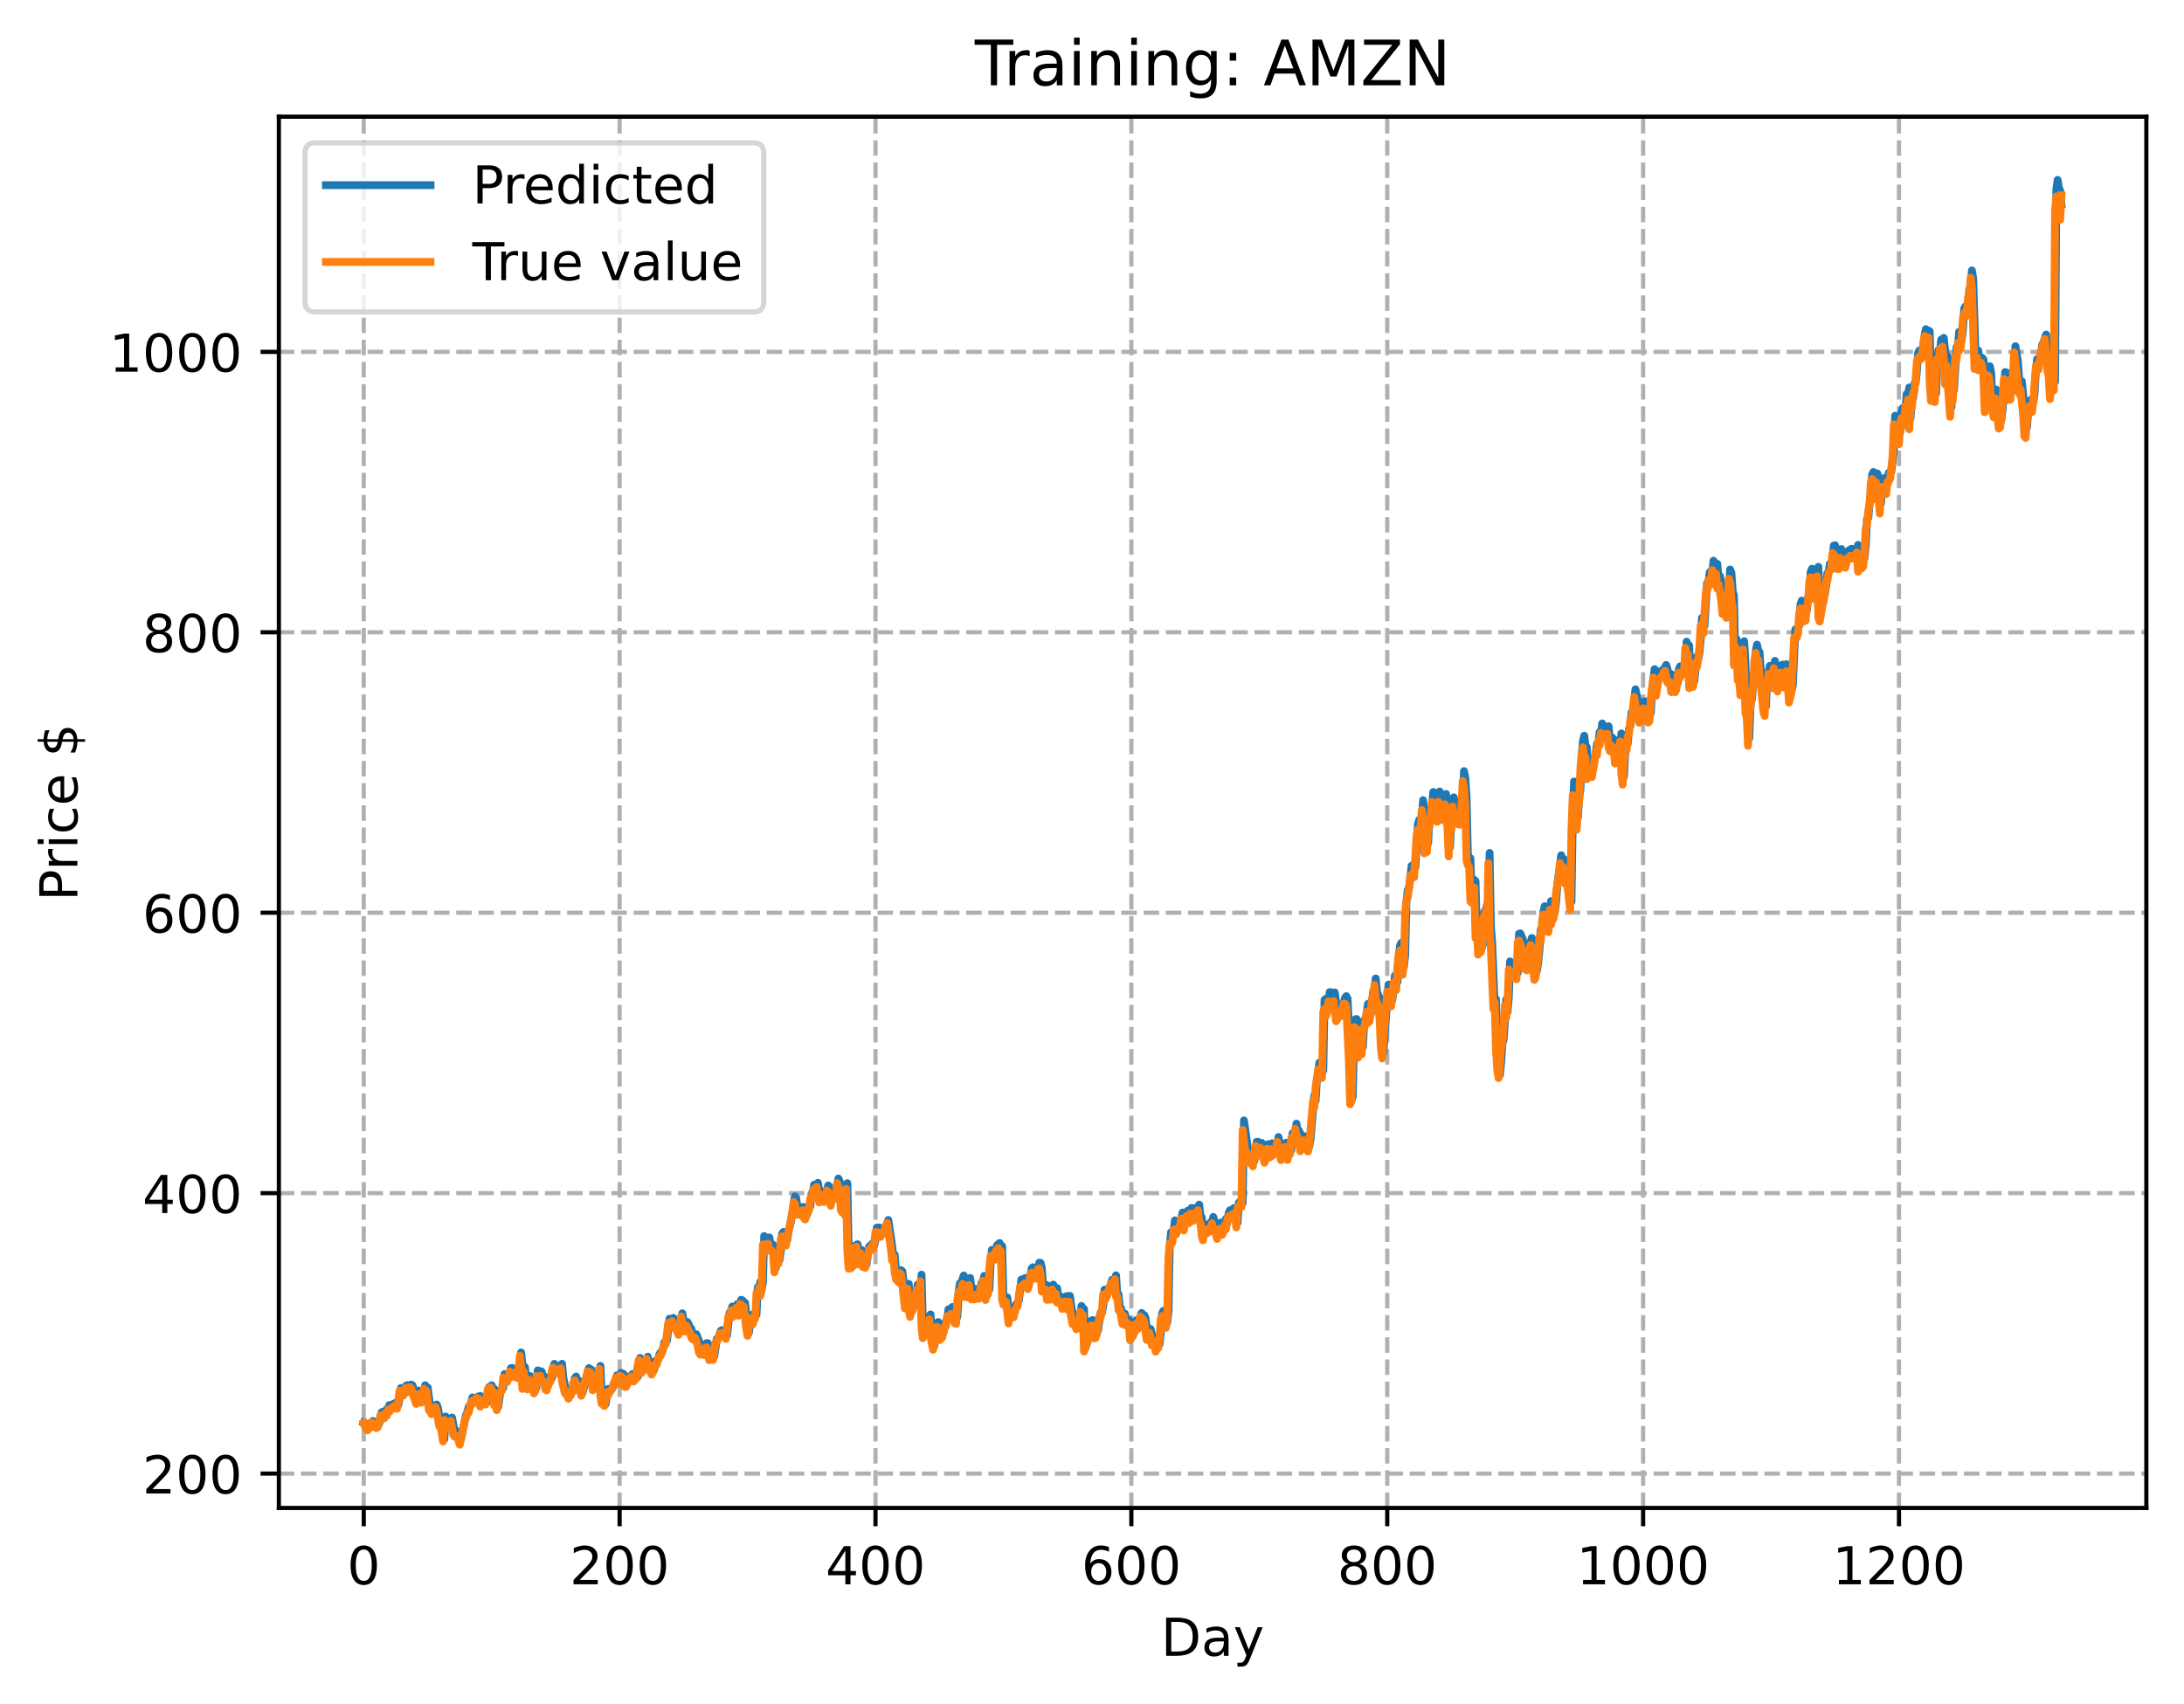 <?xml version="1.0" encoding="utf-8" standalone="no"?>
<!DOCTYPE svg PUBLIC "-//W3C//DTD SVG 1.1//EN"
  "http://www.w3.org/Graphics/SVG/1.1/DTD/svg11.dtd">
<!-- Created with matplotlib (https://matplotlib.org/) -->
<svg height="325.986pt" version="1.1" viewBox="0 0 417.648 325.986" width="417.648pt" xmlns="http://www.w3.org/2000/svg" xmlns:xlink="http://www.w3.org/1999/xlink">
 <defs>
  <style type="text/css">
*{stroke-linecap:butt;stroke-linejoin:round;}
  </style>
 </defs>
 <g id="figure_1">
  <g id="patch_1">
   <path d="M 0 325.986 
L 417.648 325.986 
L 417.648 0 
L 0 0 
z
" style="fill:#ffffff;"/>
  </g>
  <g id="axes_1">
   <g id="patch_2">
    <path d="M 53.328 288.43 
L 410.448 288.43 
L 410.448 22.318 
L 53.328 22.318 
z
" style="fill:#ffffff;"/>
   </g>
   <g id="matplotlib.axis_1">
    <g id="xtick_1">
     <g id="line2d_1">
      <path clip-path="url(#p270c96b5d2)" d="M 69.561 288.43 
L 69.561 22.318 
" style="fill:none;stroke:#b0b0b0;stroke-dasharray:2.96,1.28;stroke-dashoffset:0;stroke-width:0.8;"/>
     </g>
     <g id="line2d_2">
      <defs>
       <path d="M 0 0 
L 0 3.5 
" id="m051f9ba891" style="stroke:#000000;stroke-width:0.8;"/>
      </defs>
      <g>
       <use style="stroke:#000000;stroke-width:0.8;" x="69.561" xlink:href="#m051f9ba891" y="288.43"/>
      </g>
     </g>
     <g id="text_1">
      <!-- 0 -->
      <defs>
       <path d="M 31.781 66.406 
Q 24.172 66.406 20.328 58.906 
Q 16.5 51.422 16.5 36.375 
Q 16.5 21.391 20.328 13.891 
Q 24.172 6.391 31.781 6.391 
Q 39.453 6.391 43.281 13.891 
Q 47.125 21.391 47.125 36.375 
Q 47.125 51.422 43.281 58.906 
Q 39.453 66.406 31.781 66.406 
z
M 31.781 74.219 
Q 44.047 74.219 50.516 64.516 
Q 56.984 54.828 56.984 36.375 
Q 56.984 17.969 50.516 8.266 
Q 44.047 -1.422 31.781 -1.422 
Q 19.531 -1.422 13.062 8.266 
Q 6.594 17.969 6.594 36.375 
Q 6.594 54.828 13.062 64.516 
Q 19.531 74.219 31.781 74.219 
z
" id="DejaVuSans-48"/>
      </defs>
      <g transform="translate(66.38 303.029)scale(0.1 -0.1)">
       <use xlink:href="#DejaVuSans-48"/>
      </g>
     </g>
    </g>
    <g id="xtick_2">
     <g id="line2d_3">
      <path clip-path="url(#p270c96b5d2)" d="M 118.491 288.43 
L 118.491 22.318 
" style="fill:none;stroke:#b0b0b0;stroke-dasharray:2.96,1.28;stroke-dashoffset:0;stroke-width:0.8;"/>
     </g>
     <g id="line2d_4">
      <g>
       <use style="stroke:#000000;stroke-width:0.8;" x="118.491" xlink:href="#m051f9ba891" y="288.43"/>
      </g>
     </g>
     <g id="text_2">
      <!-- 200 -->
      <defs>
       <path d="M 19.188 8.297 
L 53.609 8.297 
L 53.609 0 
L 7.328 0 
L 7.328 8.297 
Q 12.938 14.109 22.625 23.891 
Q 32.328 33.688 34.812 36.531 
Q 39.547 41.844 41.422 45.531 
Q 43.312 49.219 43.312 52.781 
Q 43.312 58.594 39.234 62.25 
Q 35.156 65.922 28.609 65.922 
Q 23.969 65.922 18.812 64.312 
Q 13.672 62.703 7.812 59.422 
L 7.812 69.391 
Q 13.766 71.781 18.938 73 
Q 24.125 74.219 28.422 74.219 
Q 39.75 74.219 46.484 68.547 
Q 53.219 62.891 53.219 53.422 
Q 53.219 48.922 51.531 44.891 
Q 49.859 40.875 45.406 35.406 
Q 44.188 33.984 37.641 27.219 
Q 31.109 20.453 19.188 8.297 
z
" id="DejaVuSans-50"/>
      </defs>
      <g transform="translate(108.948 303.029)scale(0.1 -0.1)">
       <use xlink:href="#DejaVuSans-50"/>
       <use x="63.623" xlink:href="#DejaVuSans-48"/>
       <use x="127.246" xlink:href="#DejaVuSans-48"/>
      </g>
     </g>
    </g>
    <g id="xtick_3">
     <g id="line2d_5">
      <path clip-path="url(#p270c96b5d2)" d="M 167.422 288.43 
L 167.422 22.318 
" style="fill:none;stroke:#b0b0b0;stroke-dasharray:2.96,1.28;stroke-dashoffset:0;stroke-width:0.8;"/>
     </g>
     <g id="line2d_6">
      <g>
       <use style="stroke:#000000;stroke-width:0.8;" x="167.422" xlink:href="#m051f9ba891" y="288.43"/>
      </g>
     </g>
     <g id="text_3">
      <!-- 400 -->
      <defs>
       <path d="M 37.797 64.312 
L 12.891 25.391 
L 37.797 25.391 
z
M 35.203 72.906 
L 47.609 72.906 
L 47.609 25.391 
L 58.016 25.391 
L 58.016 17.188 
L 47.609 17.188 
L 47.609 0 
L 37.797 0 
L 37.797 17.188 
L 4.891 17.188 
L 4.891 26.703 
z
" id="DejaVuSans-52"/>
      </defs>
      <g transform="translate(157.878 303.029)scale(0.1 -0.1)">
       <use xlink:href="#DejaVuSans-52"/>
       <use x="63.623" xlink:href="#DejaVuSans-48"/>
       <use x="127.246" xlink:href="#DejaVuSans-48"/>
      </g>
     </g>
    </g>
    <g id="xtick_4">
     <g id="line2d_7">
      <path clip-path="url(#p270c96b5d2)" d="M 216.353 288.43 
L 216.353 22.318 
" style="fill:none;stroke:#b0b0b0;stroke-dasharray:2.96,1.28;stroke-dashoffset:0;stroke-width:0.8;"/>
     </g>
     <g id="line2d_8">
      <g>
       <use style="stroke:#000000;stroke-width:0.8;" x="216.353" xlink:href="#m051f9ba891" y="288.43"/>
      </g>
     </g>
     <g id="text_4">
      <!-- 600 -->
      <defs>
       <path d="M 33.016 40.375 
Q 26.375 40.375 22.484 35.828 
Q 18.609 31.297 18.609 23.391 
Q 18.609 15.531 22.484 10.953 
Q 26.375 6.391 33.016 6.391 
Q 39.656 6.391 43.531 10.953 
Q 47.406 15.531 47.406 23.391 
Q 47.406 31.297 43.531 35.828 
Q 39.656 40.375 33.016 40.375 
z
M 52.594 71.297 
L 52.594 62.312 
Q 48.875 64.062 45.094 64.984 
Q 41.312 65.922 37.594 65.922 
Q 27.828 65.922 22.672 59.328 
Q 17.531 52.734 16.797 39.406 
Q 19.672 43.656 24.016 45.922 
Q 28.375 48.188 33.594 48.188 
Q 44.578 48.188 50.953 41.516 
Q 57.328 34.859 57.328 23.391 
Q 57.328 12.156 50.688 5.359 
Q 44.047 -1.422 33.016 -1.422 
Q 20.359 -1.422 13.672 8.266 
Q 6.984 17.969 6.984 36.375 
Q 6.984 53.656 15.188 63.938 
Q 23.391 74.219 37.203 74.219 
Q 40.922 74.219 44.703 73.484 
Q 48.484 72.75 52.594 71.297 
z
" id="DejaVuSans-54"/>
      </defs>
      <g transform="translate(206.809 303.029)scale(0.1 -0.1)">
       <use xlink:href="#DejaVuSans-54"/>
       <use x="63.623" xlink:href="#DejaVuSans-48"/>
       <use x="127.246" xlink:href="#DejaVuSans-48"/>
      </g>
     </g>
    </g>
    <g id="xtick_5">
     <g id="line2d_9">
      <path clip-path="url(#p270c96b5d2)" d="M 265.283 288.43 
L 265.283 22.318 
" style="fill:none;stroke:#b0b0b0;stroke-dasharray:2.96,1.28;stroke-dashoffset:0;stroke-width:0.8;"/>
     </g>
     <g id="line2d_10">
      <g>
       <use style="stroke:#000000;stroke-width:0.8;" x="265.283" xlink:href="#m051f9ba891" y="288.43"/>
      </g>
     </g>
     <g id="text_5">
      <!-- 800 -->
      <defs>
       <path d="M 31.781 34.625 
Q 24.75 34.625 20.719 30.859 
Q 16.703 27.094 16.703 20.516 
Q 16.703 13.922 20.719 10.156 
Q 24.75 6.391 31.781 6.391 
Q 38.812 6.391 42.859 10.172 
Q 46.922 13.969 46.922 20.516 
Q 46.922 27.094 42.891 30.859 
Q 38.875 34.625 31.781 34.625 
z
M 21.922 38.812 
Q 15.578 40.375 12.031 44.719 
Q 8.5 49.078 8.5 55.328 
Q 8.5 64.062 14.719 69.141 
Q 20.953 74.219 31.781 74.219 
Q 42.672 74.219 48.875 69.141 
Q 55.078 64.062 55.078 55.328 
Q 55.078 49.078 51.531 44.719 
Q 48 40.375 41.703 38.812 
Q 48.828 37.156 52.797 32.312 
Q 56.781 27.484 56.781 20.516 
Q 56.781 9.906 50.312 4.234 
Q 43.844 -1.422 31.781 -1.422 
Q 19.734 -1.422 13.25 4.234 
Q 6.781 9.906 6.781 20.516 
Q 6.781 27.484 10.781 32.312 
Q 14.797 37.156 21.922 38.812 
z
M 18.312 54.391 
Q 18.312 48.734 21.844 45.562 
Q 25.391 42.391 31.781 42.391 
Q 38.141 42.391 41.719 45.562 
Q 45.312 48.734 45.312 54.391 
Q 45.312 60.062 41.719 63.234 
Q 38.141 66.406 31.781 66.406 
Q 25.391 66.406 21.844 63.234 
Q 18.312 60.062 18.312 54.391 
z
" id="DejaVuSans-56"/>
      </defs>
      <g transform="translate(255.74 303.029)scale(0.1 -0.1)">
       <use xlink:href="#DejaVuSans-56"/>
       <use x="63.623" xlink:href="#DejaVuSans-48"/>
       <use x="127.246" xlink:href="#DejaVuSans-48"/>
      </g>
     </g>
    </g>
    <g id="xtick_6">
     <g id="line2d_11">
      <path clip-path="url(#p270c96b5d2)" d="M 314.214 288.43 
L 314.214 22.318 
" style="fill:none;stroke:#b0b0b0;stroke-dasharray:2.96,1.28;stroke-dashoffset:0;stroke-width:0.8;"/>
     </g>
     <g id="line2d_12">
      <g>
       <use style="stroke:#000000;stroke-width:0.8;" x="314.214" xlink:href="#m051f9ba891" y="288.43"/>
      </g>
     </g>
     <g id="text_6">
      <!-- 1000 -->
      <defs>
       <path d="M 12.406 8.297 
L 28.516 8.297 
L 28.516 63.922 
L 10.984 60.406 
L 10.984 69.391 
L 28.422 72.906 
L 38.281 72.906 
L 38.281 8.297 
L 54.391 8.297 
L 54.391 0 
L 12.406 0 
z
" id="DejaVuSans-49"/>
      </defs>
      <g transform="translate(301.489 303.029)scale(0.1 -0.1)">
       <use xlink:href="#DejaVuSans-49"/>
       <use x="63.623" xlink:href="#DejaVuSans-48"/>
       <use x="127.246" xlink:href="#DejaVuSans-48"/>
       <use x="190.869" xlink:href="#DejaVuSans-48"/>
      </g>
     </g>
    </g>
    <g id="xtick_7">
     <g id="line2d_13">
      <path clip-path="url(#p270c96b5d2)" d="M 363.144 288.43 
L 363.144 22.318 
" style="fill:none;stroke:#b0b0b0;stroke-dasharray:2.96,1.28;stroke-dashoffset:0;stroke-width:0.8;"/>
     </g>
     <g id="line2d_14">
      <g>
       <use style="stroke:#000000;stroke-width:0.8;" x="363.144" xlink:href="#m051f9ba891" y="288.43"/>
      </g>
     </g>
     <g id="text_7">
      <!-- 1200 -->
      <g transform="translate(350.419 303.029)scale(0.1 -0.1)">
       <use xlink:href="#DejaVuSans-49"/>
       <use x="63.623" xlink:href="#DejaVuSans-50"/>
       <use x="127.246" xlink:href="#DejaVuSans-48"/>
       <use x="190.869" xlink:href="#DejaVuSans-48"/>
      </g>
     </g>
    </g>
    <g id="text_8">
     <!-- Day -->
     <defs>
      <path d="M 19.672 64.797 
L 19.672 8.109 
L 31.594 8.109 
Q 46.688 8.109 53.688 14.938 
Q 60.688 21.781 60.688 36.531 
Q 60.688 51.172 53.688 57.984 
Q 46.688 64.797 31.594 64.797 
z
M 9.812 72.906 
L 30.078 72.906 
Q 51.266 72.906 61.172 64.094 
Q 71.094 55.281 71.094 36.531 
Q 71.094 17.672 61.125 8.828 
Q 51.172 0 30.078 0 
L 9.812 0 
z
" id="DejaVuSans-68"/>
      <path d="M 34.281 27.484 
Q 23.391 27.484 19.188 25 
Q 14.984 22.516 14.984 16.5 
Q 14.984 11.719 18.141 8.906 
Q 21.297 6.109 26.703 6.109 
Q 34.188 6.109 38.703 11.406 
Q 43.219 16.703 43.219 25.484 
L 43.219 27.484 
z
M 52.203 31.203 
L 52.203 0 
L 43.219 0 
L 43.219 8.297 
Q 40.141 3.328 35.547 0.953 
Q 30.953 -1.422 24.312 -1.422 
Q 15.922 -1.422 10.953 3.297 
Q 6 8.016 6 15.922 
Q 6 25.141 12.172 29.828 
Q 18.359 34.516 30.609 34.516 
L 43.219 34.516 
L 43.219 35.406 
Q 43.219 41.609 39.141 45 
Q 35.062 48.391 27.688 48.391 
Q 23 48.391 18.547 47.266 
Q 14.109 46.141 10.016 43.891 
L 10.016 52.203 
Q 14.938 54.109 19.578 55.047 
Q 24.219 56 28.609 56 
Q 40.484 56 46.344 49.844 
Q 52.203 43.703 52.203 31.203 
z
" id="DejaVuSans-97"/>
      <path d="M 32.172 -5.078 
Q 28.375 -14.844 24.75 -17.812 
Q 21.141 -20.797 15.094 -20.797 
L 7.906 -20.797 
L 7.906 -13.281 
L 13.188 -13.281 
Q 16.891 -13.281 18.938 -11.516 
Q 21 -9.766 23.484 -3.219 
L 25.094 0.875 
L 2.984 54.688 
L 12.5 54.688 
L 29.594 11.922 
L 46.688 54.688 
L 56.203 54.688 
z
" id="DejaVuSans-121"/>
     </defs>
     <g transform="translate(222.015 316.707)scale(0.1 -0.1)">
      <use xlink:href="#DejaVuSans-68"/>
      <use x="77.002" xlink:href="#DejaVuSans-97"/>
      <use x="138.281" xlink:href="#DejaVuSans-121"/>
     </g>
    </g>
   </g>
   <g id="matplotlib.axis_2">
    <g id="ytick_1">
     <g id="line2d_15">
      <path clip-path="url(#p270c96b5d2)" d="M 53.328 281.859 
L 410.448 281.859 
" style="fill:none;stroke:#b0b0b0;stroke-dasharray:2.96,1.28;stroke-dashoffset:0;stroke-width:0.8;"/>
     </g>
     <g id="line2d_16">
      <defs>
       <path d="M 0 0 
L -3.5 0 
" id="m49f9e6ee8b" style="stroke:#000000;stroke-width:0.8;"/>
      </defs>
      <g>
       <use style="stroke:#000000;stroke-width:0.8;" x="53.328" xlink:href="#m49f9e6ee8b" y="281.859"/>
      </g>
     </g>
     <g id="text_9">
      <!-- 200 -->
      <g transform="translate(27.241 285.658)scale(0.1 -0.1)">
       <use xlink:href="#DejaVuSans-50"/>
       <use x="63.623" xlink:href="#DejaVuSans-48"/>
       <use x="127.246" xlink:href="#DejaVuSans-48"/>
      </g>
     </g>
    </g>
    <g id="ytick_2">
     <g id="line2d_17">
      <path clip-path="url(#p270c96b5d2)" d="M 53.328 228.219 
L 410.448 228.219 
" style="fill:none;stroke:#b0b0b0;stroke-dasharray:2.96,1.28;stroke-dashoffset:0;stroke-width:0.8;"/>
     </g>
     <g id="line2d_18">
      <g>
       <use style="stroke:#000000;stroke-width:0.8;" x="53.328" xlink:href="#m49f9e6ee8b" y="228.219"/>
      </g>
     </g>
     <g id="text_10">
      <!-- 400 -->
      <g transform="translate(27.241 232.018)scale(0.1 -0.1)">
       <use xlink:href="#DejaVuSans-52"/>
       <use x="63.623" xlink:href="#DejaVuSans-48"/>
       <use x="127.246" xlink:href="#DejaVuSans-48"/>
      </g>
     </g>
    </g>
    <g id="ytick_3">
     <g id="line2d_19">
      <path clip-path="url(#p270c96b5d2)" d="M 53.328 174.578 
L 410.448 174.578 
" style="fill:none;stroke:#b0b0b0;stroke-dasharray:2.96,1.28;stroke-dashoffset:0;stroke-width:0.8;"/>
     </g>
     <g id="line2d_20">
      <g>
       <use style="stroke:#000000;stroke-width:0.8;" x="53.328" xlink:href="#m49f9e6ee8b" y="174.578"/>
      </g>
     </g>
     <g id="text_11">
      <!-- 600 -->
      <g transform="translate(27.241 178.378)scale(0.1 -0.1)">
       <use xlink:href="#DejaVuSans-54"/>
       <use x="63.623" xlink:href="#DejaVuSans-48"/>
       <use x="127.246" xlink:href="#DejaVuSans-48"/>
      </g>
     </g>
    </g>
    <g id="ytick_4">
     <g id="line2d_21">
      <path clip-path="url(#p270c96b5d2)" d="M 53.328 120.938 
L 410.448 120.938 
" style="fill:none;stroke:#b0b0b0;stroke-dasharray:2.96,1.28;stroke-dashoffset:0;stroke-width:0.8;"/>
     </g>
     <g id="line2d_22">
      <g>
       <use style="stroke:#000000;stroke-width:0.8;" x="53.328" xlink:href="#m49f9e6ee8b" y="120.938"/>
      </g>
     </g>
     <g id="text_12">
      <!-- 800 -->
      <g transform="translate(27.241 124.737)scale(0.1 -0.1)">
       <use xlink:href="#DejaVuSans-56"/>
       <use x="63.623" xlink:href="#DejaVuSans-48"/>
       <use x="127.246" xlink:href="#DejaVuSans-48"/>
      </g>
     </g>
    </g>
    <g id="ytick_5">
     <g id="line2d_23">
      <path clip-path="url(#p270c96b5d2)" d="M 53.328 67.298 
L 410.448 67.298 
" style="fill:none;stroke:#b0b0b0;stroke-dasharray:2.96,1.28;stroke-dashoffset:0;stroke-width:0.8;"/>
     </g>
     <g id="line2d_24">
      <g>
       <use style="stroke:#000000;stroke-width:0.8;" x="53.328" xlink:href="#m49f9e6ee8b" y="67.298"/>
      </g>
     </g>
     <g id="text_13">
      <!-- 1000 -->
      <g transform="translate(20.878 71.097)scale(0.1 -0.1)">
       <use xlink:href="#DejaVuSans-49"/>
       <use x="63.623" xlink:href="#DejaVuSans-48"/>
       <use x="127.246" xlink:href="#DejaVuSans-48"/>
       <use x="190.869" xlink:href="#DejaVuSans-48"/>
      </g>
     </g>
    </g>
    <g id="text_14">
     <!-- Price $ -->
     <defs>
      <path d="M 19.672 64.797 
L 19.672 37.406 
L 32.078 37.406 
Q 38.969 37.406 42.719 40.969 
Q 46.484 44.531 46.484 51.125 
Q 46.484 57.672 42.719 61.234 
Q 38.969 64.797 32.078 64.797 
z
M 9.812 72.906 
L 32.078 72.906 
Q 44.344 72.906 50.609 67.359 
Q 56.891 61.812 56.891 51.125 
Q 56.891 40.328 50.609 34.812 
Q 44.344 29.297 32.078 29.297 
L 19.672 29.297 
L 19.672 0 
L 9.812 0 
z
" id="DejaVuSans-80"/>
      <path d="M 41.109 46.297 
Q 39.594 47.172 37.812 47.578 
Q 36.031 48 33.891 48 
Q 26.266 48 22.188 43.047 
Q 18.109 38.094 18.109 28.812 
L 18.109 0 
L 9.078 0 
L 9.078 54.688 
L 18.109 54.688 
L 18.109 46.188 
Q 20.953 51.172 25.484 53.578 
Q 30.031 56 36.531 56 
Q 37.453 56 38.578 55.875 
Q 39.703 55.766 41.062 55.516 
z
" id="DejaVuSans-114"/>
      <path d="M 9.422 54.688 
L 18.406 54.688 
L 18.406 0 
L 9.422 0 
z
M 9.422 75.984 
L 18.406 75.984 
L 18.406 64.594 
L 9.422 64.594 
z
" id="DejaVuSans-105"/>
      <path d="M 48.781 52.594 
L 48.781 44.188 
Q 44.969 46.297 41.141 47.344 
Q 37.312 48.391 33.406 48.391 
Q 24.656 48.391 19.812 42.844 
Q 14.984 37.312 14.984 27.297 
Q 14.984 17.281 19.812 11.734 
Q 24.656 6.203 33.406 6.203 
Q 37.312 6.203 41.141 7.25 
Q 44.969 8.297 48.781 10.406 
L 48.781 2.094 
Q 45.016 0.344 40.984 -0.531 
Q 36.969 -1.422 32.422 -1.422 
Q 20.062 -1.422 12.781 6.344 
Q 5.516 14.109 5.516 27.297 
Q 5.516 40.672 12.859 48.328 
Q 20.219 56 33.016 56 
Q 37.156 56 41.109 55.141 
Q 45.062 54.297 48.781 52.594 
z
" id="DejaVuSans-99"/>
      <path d="M 56.203 29.594 
L 56.203 25.203 
L 14.891 25.203 
Q 15.484 15.922 20.484 11.062 
Q 25.484 6.203 34.422 6.203 
Q 39.594 6.203 44.453 7.469 
Q 49.312 8.734 54.109 11.281 
L 54.109 2.781 
Q 49.266 0.734 44.188 -0.344 
Q 39.109 -1.422 33.891 -1.422 
Q 20.797 -1.422 13.156 6.188 
Q 5.516 13.812 5.516 26.812 
Q 5.516 40.234 12.766 48.109 
Q 20.016 56 32.328 56 
Q 43.359 56 49.781 48.891 
Q 56.203 41.797 56.203 29.594 
z
M 47.219 32.234 
Q 47.125 39.594 43.094 43.984 
Q 39.062 48.391 32.422 48.391 
Q 24.906 48.391 20.391 44.141 
Q 15.875 39.891 15.188 32.172 
z
" id="DejaVuSans-101"/>
      <path id="DejaVuSans-32"/>
      <path d="M 33.797 -14.703 
L 28.906 -14.703 
L 28.859 0 
Q 23.734 0.094 18.609 1.188 
Q 13.484 2.297 8.297 4.5 
L 8.297 13.281 
Q 13.281 10.156 18.375 8.562 
Q 23.484 6.984 28.906 6.938 
L 28.906 29.203 
Q 18.109 30.953 13.203 35.156 
Q 8.297 39.359 8.297 46.688 
Q 8.297 54.641 13.625 59.219 
Q 18.953 63.812 28.906 64.5 
L 28.906 75.984 
L 33.797 75.984 
L 33.797 64.656 
Q 38.328 64.453 42.578 63.688 
Q 46.828 62.938 50.875 61.625 
L 50.875 53.078 
Q 46.828 55.125 42.547 56.25 
Q 38.281 57.375 33.797 57.562 
L 33.797 36.719 
Q 44.875 35.016 50.094 30.609 
Q 55.328 26.219 55.328 18.609 
Q 55.328 10.359 49.781 5.594 
Q 44.234 0.828 33.797 0.094 
z
M 28.906 37.594 
L 28.906 57.625 
Q 23.25 56.984 20.266 54.391 
Q 17.281 51.812 17.281 47.516 
Q 17.281 43.312 20.031 40.969 
Q 22.797 38.625 28.906 37.594 
z
M 33.797 28.219 
L 33.797 7.078 
Q 39.984 7.906 43.141 10.594 
Q 46.297 13.281 46.297 17.672 
Q 46.297 21.969 43.281 24.5 
Q 40.281 27.047 33.797 28.219 
z
" id="DejaVuSans-36"/>
     </defs>
     <g transform="translate(14.798 172.342)rotate(-90)scale(0.1 -0.1)">
      <use xlink:href="#DejaVuSans-80"/>
      <use x="58.553" xlink:href="#DejaVuSans-114"/>
      <use x="99.666" xlink:href="#DejaVuSans-105"/>
      <use x="127.449" xlink:href="#DejaVuSans-99"/>
      <use x="182.43" xlink:href="#DejaVuSans-101"/>
      <use x="243.953" xlink:href="#DejaVuSans-32"/>
      <use x="275.74" xlink:href="#DejaVuSans-36"/>
     </g>
    </g>
   </g>
   <g id="line2d_25">
    <path clip-path="url(#p270c96b5d2)" d="M 69.561 272.123 
L 69.806 272.228 
L 70.05 272.927 
L 70.539 273.254 
L 70.784 272.207 
L 71.029 272.368 
L 71.273 271.801 
L 71.518 272.33 
L 71.763 272.246 
L 72.007 272.495 
L 72.252 272.518 
L 72.497 272.333 
L 72.986 270.136 
L 73.231 270.029 
L 73.72 270.428 
L 73.965 269.506 
L 74.209 269.965 
L 74.454 268.752 
L 74.699 269.111 
L 74.943 268.68 
L 75.188 268.546 
L 75.433 268.696 
L 75.677 268.299 
L 75.922 268.329 
L 76.166 268.747 
L 76.411 267.44 
L 76.656 265.505 
L 77.145 266.136 
L 77.39 266.155 
L 77.634 265.057 
L 77.879 264.937 
L 78.124 265.693 
L 78.368 265.56 
L 78.613 264.83 
L 78.858 264.963 
L 79.347 266.512 
L 79.836 267.796 
L 80.081 265.976 
L 80.57 267.116 
L 80.815 267.418 
L 81.304 264.958 
L 81.549 265.486 
L 81.794 265.423 
L 82.283 269.207 
L 82.527 269.363 
L 82.772 269.79 
L 83.017 269.451 
L 83.261 269.505 
L 83.506 268.645 
L 83.751 269.326 
L 84.24 272.224 
L 84.485 272.181 
L 84.974 275.28 
L 85.219 270.952 
L 85.463 272.469 
L 85.708 272.545 
L 85.953 272.459 
L 86.197 272.009 
L 86.442 271.139 
L 86.931 273.807 
L 87.176 273.974 
L 87.665 273.804 
L 88.154 275.263 
L 89.133 270.575 
L 89.378 270.093 
L 89.622 269.12 
L 89.867 269.04 
L 90.356 267.294 
L 90.601 267.429 
L 90.846 267.89 
L 91.335 267.177 
L 91.824 267.013 
L 92.069 268.558 
L 92.314 267.988 
L 92.803 267.77 
L 93.048 268.282 
L 93.292 267.152 
L 93.537 265.312 
L 93.781 265.821 
L 94.026 264.964 
L 94.271 266.125 
L 94.515 265.657 
L 94.76 268.518 
L 95.005 268.435 
L 95.249 269.142 
L 95.739 265.869 
L 96.228 265.485 
L 96.473 262.831 
L 96.717 263.274 
L 96.962 263.021 
L 97.207 263.293 
L 97.451 262.865 
L 97.696 261.703 
L 97.941 261.65 
L 98.185 262.449 
L 98.675 261.984 
L 99.164 262.892 
L 99.409 261.535 
L 99.653 258.693 
L 99.898 260.87 
L 100.142 265.15 
L 100.387 261.493 
L 100.632 263.647 
L 100.876 263.635 
L 101.121 265.047 
L 101.366 263.194 
L 101.61 264.51 
L 101.855 264.983 
L 102.1 264.651 
L 102.344 265.934 
L 102.589 265.359 
L 102.834 262.126 
L 103.078 262.196 
L 103.323 263.437 
L 103.568 262.33 
L 103.812 263.291 
L 104.302 263.387 
L 104.546 264.919 
L 104.791 265.109 
L 105.036 263.999 
L 105.525 263.613 
L 105.769 261.585 
L 106.014 260.868 
L 106.259 261.216 
L 106.748 261.45 
L 106.993 262.096 
L 107.237 261.147 
L 107.482 260.856 
L 107.727 263.528 
L 108.216 265.879 
L 108.461 266.29 
L 108.705 265.944 
L 108.95 267.057 
L 109.195 265.781 
L 109.439 266.222 
L 109.929 263.612 
L 110.173 263.296 
L 110.418 264.607 
L 110.663 264.062 
L 110.907 265.275 
L 111.152 265.345 
L 111.397 266.385 
L 112.13 263.922 
L 112.375 262.421 
L 112.62 261.677 
L 112.864 263.159 
L 113.109 261.978 
L 113.354 263.219 
L 113.598 265.328 
L 113.843 265.269 
L 114.088 264.476 
L 114.332 262.959 
L 114.577 262.833 
L 114.822 261.258 
L 115.066 266.896 
L 115.311 268.225 
L 115.556 267.066 
L 115.8 268.581 
L 116.29 265.665 
L 116.534 266.237 
L 116.779 265.742 
L 117.024 265.603 
L 117.268 265.243 
L 117.513 264.294 
L 117.757 264.105 
L 118.002 263.064 
L 118.247 263.352 
L 118.491 264.006 
L 118.736 262.579 
L 118.981 263.149 
L 119.225 262.783 
L 119.47 264.423 
L 119.715 264.749 
L 119.959 264.708 
L 120.204 263.315 
L 120.449 263.696 
L 120.693 263.444 
L 120.938 262.832 
L 121.427 263.745 
L 121.672 263.379 
L 121.917 263.406 
L 122.161 260.897 
L 122.406 259.738 
L 122.651 261.286 
L 122.895 262.102 
L 123.14 260.981 
L 123.385 261.456 
L 123.874 259.506 
L 124.363 261.709 
L 124.608 261.649 
L 124.852 262.415 
L 125.097 261.944 
L 125.342 260.322 
L 125.586 260.134 
L 125.831 260.189 
L 126.076 259.103 
L 126.32 258.676 
L 126.565 258.561 
L 126.81 258.071 
L 127.054 256.77 
L 127.544 256.435 
L 128.033 252.239 
L 128.278 252.51 
L 128.522 252.583 
L 128.767 252.089 
L 129.012 253.302 
L 129.256 253.181 
L 129.99 254.719 
L 130.235 253.48 
L 130.479 251.206 
L 130.969 253.744 
L 131.213 254.013 
L 131.458 252.874 
L 131.703 253.314 
L 131.947 254.135 
L 132.192 254.122 
L 132.437 255.217 
L 132.681 255.518 
L 132.926 255.208 
L 133.171 255.22 
L 133.66 256.469 
L 133.905 257.783 
L 134.149 258.185 
L 134.394 258.137 
L 134.639 257.829 
L 134.883 258.407 
L 135.128 256.901 
L 135.373 256.928 
L 135.862 259.331 
L 136.106 259.195 
L 136.351 258.649 
L 136.596 259.421 
L 137.085 256.079 
L 137.33 256.056 
L 137.574 255.595 
L 137.819 254.543 
L 138.064 254.418 
L 138.553 254.669 
L 138.798 254.954 
L 139.042 255.426 
L 139.532 251.013 
L 139.776 251.125 
L 140.021 249.913 
L 140.266 251.212 
L 140.51 250.577 
L 140.755 250.878 
L 141 249.446 
L 141.244 249.999 
L 141.489 250.842 
L 141.733 248.62 
L 141.978 248.715 
L 142.223 250.239 
L 142.467 249.174 
L 142.957 253.596 
L 143.201 254.935 
L 143.691 251.523 
L 143.935 251.444 
L 144.18 252.503 
L 144.425 251.436 
L 144.669 251.469 
L 144.914 246.218 
L 145.159 246.912 
L 145.403 245.18 
L 145.648 246.762 
L 145.893 245.291 
L 146.137 236.431 
L 146.382 238.059 
L 146.627 236.843 
L 146.871 237.32 
L 147.116 236.693 
L 147.361 238.058 
L 147.605 237.984 
L 147.85 238.102 
L 148.094 238.924 
L 148.339 242.56 
L 148.828 239.66 
L 149.073 240.985 
L 149.318 239.198 
L 149.562 235.995 
L 149.807 235.639 
L 150.052 236.329 
L 150.296 236.6 
L 150.541 237.198 
L 150.786 235.523 
L 151.275 233.563 
L 152.009 228.838 
L 152.254 229.088 
L 152.498 231.276 
L 152.743 231.058 
L 152.988 231.522 
L 153.232 230.892 
L 153.477 231.472 
L 153.721 230.867 
L 153.966 232.443 
L 154.211 232.556 
L 154.455 231.944 
L 154.7 230.686 
L 154.945 230.749 
L 155.189 228.314 
L 155.434 228.492 
L 155.679 226.608 
L 155.923 226.588 
L 156.168 227.582 
L 156.413 226.247 
L 156.902 229.233 
L 157.147 227.855 
L 157.636 228.449 
L 157.881 229.152 
L 158.37 226.752 
L 158.615 226.96 
L 158.859 227.881 
L 159.104 229.728 
L 159.349 228.102 
L 159.593 228.225 
L 159.838 228.113 
L 160.082 227.389 
L 160.327 225.422 
L 160.572 225.973 
L 160.816 227.244 
L 161.061 230.69 
L 161.306 230.981 
L 161.55 228.749 
L 161.795 231.543 
L 162.04 226.323 
L 162.284 239.102 
L 162.529 242.342 
L 162.774 241.931 
L 163.018 242.229 
L 163.508 238.269 
L 163.997 237.998 
L 164.242 241.416 
L 164.486 239.064 
L 164.731 239.054 
L 164.976 239.876 
L 165.22 241.68 
L 165.465 241.291 
L 165.709 241.832 
L 166.199 238.487 
L 166.443 238.222 
L 166.688 238.221 
L 166.933 237.736 
L 167.177 238.273 
L 167.422 237.157 
L 167.667 234.822 
L 168.156 234.791 
L 168.645 235.625 
L 168.89 235.273 
L 169.135 235.132 
L 169.379 234.511 
L 169.624 234.287 
L 169.869 233.354 
L 170.603 238.237 
L 170.847 240.718 
L 171.092 240.025 
L 171.337 243.124 
L 171.581 244.221 
L 171.826 244.071 
L 172.07 244.661 
L 172.315 242.951 
L 172.56 243.191 
L 173.294 249.333 
L 173.538 246.734 
L 173.783 245.579 
L 174.028 249.737 
L 174.272 251.043 
L 174.517 249.811 
L 174.762 249.883 
L 175.006 247.717 
L 175.251 247.346 
L 175.496 245.719 
L 175.74 246.07 
L 175.985 247.367 
L 176.23 243.804 
L 176.474 253.379 
L 176.719 255.196 
L 177.453 252.047 
L 177.697 252.034 
L 177.942 251.415 
L 178.187 254.961 
L 178.676 257.373 
L 178.921 256.318 
L 179.165 253.294 
L 179.41 252.868 
L 179.655 254.801 
L 179.899 255.376 
L 180.144 254.688 
L 180.389 254.95 
L 180.878 252.719 
L 181.123 252.582 
L 181.367 250.454 
L 181.612 250.813 
L 181.857 250.973 
L 182.101 249.994 
L 182.346 250.37 
L 182.591 251.383 
L 182.835 251.782 
L 183.08 251.871 
L 183.325 247.105 
L 183.569 245.465 
L 183.814 245.996 
L 184.058 244.644 
L 184.303 243.973 
L 184.548 246.57 
L 184.792 246.643 
L 185.037 246.418 
L 185.282 246.838 
L 185.526 244.44 
L 185.771 246.451 
L 186.016 247.204 
L 186.26 246.46 
L 186.505 247.257 
L 186.75 246.556 
L 187.239 247.181 
L 187.484 247.328 
L 187.728 245.316 
L 187.973 245.255 
L 188.218 244.042 
L 188.462 245.03 
L 188.707 247.76 
L 188.952 246.207 
L 189.196 246.674 
L 189.441 241.548 
L 189.685 239.061 
L 189.93 239.198 
L 190.175 238.995 
L 190.419 239.837 
L 190.664 238.187 
L 191.153 237.761 
L 191.398 238.355 
L 191.643 238.34 
L 191.887 248.258 
L 192.132 249.002 
L 192.377 248.871 
L 192.621 248.164 
L 193.111 252.275 
L 193.355 250.44 
L 193.6 250.686 
L 193.845 250.323 
L 194.089 250.912 
L 194.334 249.453 
L 194.823 248.859 
L 195.312 244.759 
L 196.291 244.404 
L 196.536 245.045 
L 196.78 245.309 
L 197.025 244.74 
L 197.27 242.652 
L 197.514 242.398 
L 197.759 243.17 
L 198.004 243.355 
L 198.248 242.531 
L 198.493 243.353 
L 198.738 241.512 
L 198.982 241.56 
L 199.227 242.533 
L 199.472 246.048 
L 199.716 245.686 
L 200.206 245.818 
L 200.45 247.725 
L 200.695 246.691 
L 200.94 247.631 
L 201.184 247.457 
L 201.429 245.716 
L 201.673 247.546 
L 201.918 247.617 
L 202.163 246.384 
L 202.407 248.153 
L 202.652 247.883 
L 202.897 248.152 
L 203.141 248.087 
L 203.386 249.398 
L 203.631 249.214 
L 203.875 247.952 
L 204.12 247.898 
L 204.365 249.399 
L 204.609 247.881 
L 204.854 249.815 
L 205.343 252.216 
L 205.588 251.836 
L 206.077 253.108 
L 206.322 252.966 
L 206.567 252.322 
L 206.811 249.796 
L 207.056 250.333 
L 207.3 250.375 
L 207.545 257.877 
L 207.79 257.104 
L 208.034 255.504 
L 208.279 255.736 
L 208.768 252.541 
L 209.013 252.5 
L 209.258 253.192 
L 209.502 254.957 
L 209.747 255.093 
L 209.992 254.331 
L 210.481 251.088 
L 210.726 251.087 
L 210.97 249.747 
L 211.215 246.681 
L 211.46 248.03 
L 211.949 247.21 
L 212.194 246.158 
L 212.438 245.633 
L 212.683 244.791 
L 212.928 244.877 
L 213.172 245.25 
L 213.417 243.944 
L 213.661 247.552 
L 213.906 247.581 
L 214.151 250.281 
L 214.395 250.254 
L 214.885 252.853 
L 215.129 251.272 
L 215.374 253.092 
L 215.619 252.646 
L 215.863 252.47 
L 216.108 252.717 
L 216.353 255.853 
L 216.597 254.791 
L 216.842 254.989 
L 217.087 254.355 
L 217.331 252.509 
L 217.576 252.55 
L 217.821 253.411 
L 218.065 251.792 
L 218.31 251.141 
L 218.555 251.47 
L 218.799 251.534 
L 219.044 252.022 
L 219.533 255.62 
L 219.778 254.664 
L 220.022 254.194 
L 220.267 255.124 
L 220.512 256.631 
L 220.756 255.731 
L 221.001 256.071 
L 221.246 257.835 
L 221.49 256.813 
L 221.735 257.13 
L 221.98 254.936 
L 222.224 251.259 
L 222.469 250.726 
L 223.203 252.977 
L 223.448 250.851 
L 223.692 238.464 
L 223.937 235.697 
L 224.182 235.967 
L 224.426 235.707 
L 224.671 233.431 
L 224.916 233.661 
L 225.16 234.713 
L 225.894 233.164 
L 226.139 231.931 
L 226.383 233.703 
L 226.628 234.209 
L 227.117 231.58 
L 227.362 232.45 
L 227.607 232.823 
L 227.851 231.047 
L 228.096 231.231 
L 228.341 232.489 
L 228.585 231.036 
L 228.83 231.276 
L 229.075 231.727 
L 229.319 230.418 
L 229.564 232.511 
L 229.809 232.823 
L 230.053 235.313 
L 230.298 236.189 
L 230.543 234.226 
L 230.787 235.083 
L 231.032 234.345 
L 231.276 234.682 
L 231.521 233.778 
L 231.766 234.171 
L 232.01 232.769 
L 232.255 233.71 
L 232.5 233.984 
L 232.989 235.681 
L 233.478 233.839 
L 233.968 234.807 
L 234.212 234.317 
L 234.457 233.109 
L 234.702 233.887 
L 234.946 232.077 
L 235.191 231.495 
L 235.68 231.602 
L 235.925 231.101 
L 236.17 231.532 
L 236.414 230.95 
L 236.659 233.883 
L 236.904 230.07 
L 237.148 229.79 
L 237.637 230.121 
L 237.882 214.316 
L 238.861 221.206 
L 239.105 221.117 
L 239.595 221.668 
L 239.839 222.128 
L 240.329 218.39 
L 240.573 218.397 
L 240.818 218.8 
L 241.063 219.925 
L 241.307 218.618 
L 241.552 220.277 
L 241.797 220.328 
L 242.041 221.263 
L 242.286 220.921 
L 242.531 218.845 
L 242.775 219.786 
L 243.02 220.242 
L 243.264 218.681 
L 243.509 219.9 
L 243.998 219.02 
L 244.243 219.037 
L 244.488 217.485 
L 244.977 219.891 
L 245.222 220.787 
L 245.466 220.457 
L 245.711 219.085 
L 245.956 218.577 
L 246.2 219.221 
L 246.445 220.872 
L 246.69 220.04 
L 246.934 220.028 
L 247.179 216.769 
L 247.424 217.811 
L 247.668 217.609 
L 247.913 214.928 
L 248.158 216.217 
L 248.402 216.297 
L 248.647 216.759 
L 248.892 219.078 
L 249.381 217.345 
L 249.625 217.362 
L 249.87 217.546 
L 250.115 217.527 
L 250.359 219.345 
L 250.604 218.098 
L 251.338 209.472 
L 251.583 210.567 
L 251.827 206.577 
L 252.317 203.259 
L 252.561 203.117 
L 252.806 203.295 
L 253.051 204.809 
L 253.295 191.257 
L 253.54 191.047 
L 253.785 192.387 
L 254.029 191.811 
L 254.274 189.776 
L 254.519 189.772 
L 254.763 190.047 
L 255.008 190.903 
L 255.252 189.834 
L 255.742 193.643 
L 255.986 193.565 
L 256.231 192.718 
L 256.476 192.934 
L 256.72 192.143 
L 256.965 191.786 
L 257.21 190.854 
L 257.454 190.541 
L 257.699 190.991 
L 258.188 201.796 
L 258.433 210.592 
L 258.678 209.747 
L 258.922 199.867 
L 259.167 194.978 
L 259.412 194.907 
L 259.656 196.243 
L 259.901 200.896 
L 260.146 197.144 
L 260.635 200.26 
L 260.88 195.134 
L 261.124 195.187 
L 261.613 192.006 
L 261.858 194.133 
L 262.103 194.082 
L 262.347 192.816 
L 262.592 189.66 
L 262.837 189.37 
L 263.081 187.164 
L 263.326 189.799 
L 263.815 190.849 
L 264.06 193.436 
L 264.305 199.184 
L 264.549 201.359 
L 265.039 194.619 
L 265.528 188.328 
L 265.773 189.901 
L 266.017 188.873 
L 266.262 191.181 
L 266.507 189.443 
L 266.751 186.593 
L 266.996 186.79 
L 267.24 187.852 
L 267.485 182.997 
L 267.73 180.862 
L 267.974 180.342 
L 268.219 183.607 
L 268.464 184.947 
L 268.708 182.759 
L 268.953 172.662 
L 269.198 170.254 
L 269.442 169.834 
L 269.687 168.227 
L 269.932 165.617 
L 270.176 165.608 
L 270.421 165.273 
L 270.666 165.872 
L 271.155 157.659 
L 271.4 156.811 
L 271.644 157.665 
L 271.889 156.759 
L 272.134 153.055 
L 272.378 155.009 
L 272.623 161.58 
L 272.868 160.251 
L 273.112 161.216 
L 273.357 155.622 
L 273.601 156.124 
L 273.846 154.314 
L 274.091 151.489 
L 274.335 153.498 
L 274.58 152.666 
L 274.825 152.943 
L 275.069 155.262 
L 275.314 151.399 
L 275.559 152.029 
L 275.803 154.741 
L 276.048 153.227 
L 276.293 153.799 
L 276.537 151.875 
L 276.782 155.312 
L 277.027 155.825 
L 277.271 162.106 
L 277.516 157.292 
L 277.761 157.377 
L 278.005 152.512 
L 278.25 153.668 
L 278.495 155.446 
L 278.984 155.801 
L 279.228 155.976 
L 279.473 155.91 
L 279.718 152.653 
L 279.962 147.506 
L 280.207 148.717 
L 280.452 152.373 
L 280.696 163.459 
L 280.941 164.052 
L 281.186 164.142 
L 281.43 171.119 
L 281.675 171.153 
L 281.92 168.293 
L 282.164 168.531 
L 282.409 178.586 
L 282.654 175.455 
L 282.898 181.799 
L 283.143 180.759 
L 283.388 181.178 
L 283.632 180.436 
L 283.877 174.325 
L 284.122 174.402 
L 284.366 173.121 
L 284.611 178.041 
L 284.856 163.145 
L 285.1 177.112 
L 285.345 180.277 
L 285.834 192.439 
L 286.079 191.113 
L 286.323 200.603 
L 286.568 204.231 
L 286.813 205.637 
L 287.057 203.352 
L 287.302 199.657 
L 287.547 198.85 
L 288.036 191.181 
L 288.281 193.564 
L 288.525 190.921 
L 288.77 183.897 
L 289.015 185.649 
L 289.993 185.62 
L 290.238 186.076 
L 290.483 178.593 
L 290.727 178.545 
L 291.216 179.661 
L 291.461 183.079 
L 291.706 183.723 
L 292.195 183.789 
L 292.44 181.084 
L 292.929 179.415 
L 293.174 179.895 
L 293.418 184.001 
L 293.663 185.93 
L 293.908 185.705 
L 294.152 184.036 
L 294.397 181.558 
L 294.642 177.778 
L 294.886 178.35 
L 295.131 174.54 
L 295.376 173.336 
L 295.62 174.552 
L 295.865 173.477 
L 296.11 174.758 
L 296.354 176.667 
L 296.599 172.361 
L 296.843 175.287 
L 297.088 174.609 
L 297.333 174.427 
L 297.577 172.474 
L 297.822 169.152 
L 298.556 163.59 
L 298.801 165.445 
L 299.045 164.285 
L 299.29 164.684 
L 299.535 167.511 
L 299.779 166.111 
L 300.269 171.396 
L 300.513 172.495 
L 300.758 156.04 
L 301.003 149.482 
L 301.247 153.022 
L 301.492 153.051 
L 301.737 156.375 
L 301.981 152.485 
L 302.226 151.048 
L 302.471 144.432 
L 302.715 141.767 
L 302.96 140.731 
L 303.204 142.823 
L 303.449 142.9 
L 303.694 147.081 
L 304.183 146.567 
L 304.428 145.448 
L 304.672 146.84 
L 305.162 144.007 
L 305.406 142.25 
L 305.651 142.7 
L 305.896 140.027 
L 306.14 140.612 
L 306.385 138.382 
L 306.63 138.927 
L 306.874 138.985 
L 307.119 139.535 
L 307.364 139.028 
L 307.608 138.917 
L 307.853 141.435 
L 308.098 141.95 
L 308.342 141.105 
L 308.587 142.207 
L 308.831 141.544 
L 309.076 144.448 
L 309.321 142.615 
L 309.565 142.241 
L 309.81 143.359 
L 310.055 140.284 
L 310.299 146.746 
L 310.544 148.591 
L 310.789 144.042 
L 311.033 142.084 
L 311.278 142.213 
L 311.523 139.377 
L 311.767 138.853 
L 312.012 136.221 
L 312.257 136.269 
L 312.746 131.859 
L 313.725 136.273 
L 313.969 136.504 
L 314.214 135.683 
L 314.459 134.16 
L 314.703 134.163 
L 314.948 134.287 
L 315.437 136.424 
L 315.682 136.372 
L 315.926 131.92 
L 316.416 127.988 
L 316.905 131.196 
L 317.394 128.428 
L 317.639 128.523 
L 317.884 128.159 
L 318.128 128.154 
L 318.618 127.187 
L 318.862 127.921 
L 319.107 129.069 
L 319.352 129.214 
L 319.596 128.938 
L 319.841 130.786 
L 320.086 130.435 
L 320.33 129.764 
L 320.575 130.909 
L 320.819 130.633 
L 321.064 127.959 
L 321.309 127.446 
L 321.553 128.191 
L 321.798 128.086 
L 322.043 127.823 
L 322.287 127.387 
L 322.532 122.74 
L 322.777 123.526 
L 323.021 123.455 
L 323.266 130.264 
L 323.511 127.231 
L 323.755 129.996 
L 324 130.324 
L 324.489 125.583 
L 324.734 126.13 
L 324.979 125.003 
L 325.223 122.371 
L 325.468 118.187 
L 325.713 118.143 
L 325.957 119.672 
L 326.447 111.534 
L 326.691 111.669 
L 326.936 109.487 
L 327.18 109.212 
L 327.425 109.823 
L 327.67 107.251 
L 328.159 108.102 
L 328.404 107.853 
L 328.648 110.812 
L 328.893 110.169 
L 329.138 111.224 
L 329.382 112.828 
L 329.627 115.522 
L 329.872 114.486 
L 330.116 114.669 
L 330.361 116.354 
L 330.606 114.192 
L 330.85 108.933 
L 331.095 109.553 
L 331.34 113.042 
L 331.584 113.965 
L 331.829 125.925 
L 332.074 122.219 
L 332.318 123.073 
L 332.563 128.564 
L 332.807 128.4 
L 333.052 131.685 
L 333.297 123.273 
L 333.541 122.655 
L 333.786 126.847 
L 334.031 135.008 
L 334.275 135.674 
L 334.52 141.235 
L 334.765 134.438 
L 335.009 133.826 
L 335.254 131.171 
L 335.499 130.315 
L 335.743 124.663 
L 335.988 123.299 
L 336.233 124.435 
L 336.477 124.714 
L 336.722 128.362 
L 336.967 129.295 
L 337.211 132.604 
L 337.456 134.377 
L 337.701 135.15 
L 337.945 129.968 
L 338.435 127.358 
L 338.679 128.032 
L 338.924 128.063 
L 339.168 130.173 
L 339.413 126.413 
L 339.658 127.381 
L 339.902 129.565 
L 340.147 130.362 
L 340.636 127.3 
L 340.881 127.125 
L 341.37 129.69 
L 341.615 127.047 
L 341.86 127.148 
L 342.104 128.755 
L 342.349 132.757 
L 342.838 131.193 
L 343.328 120.382 
L 343.817 120.177 
L 344.062 119.667 
L 344.306 115.617 
L 344.551 114.89 
L 344.795 116.662 
L 345.04 117.014 
L 345.285 116.997 
L 345.529 116.696 
L 345.774 114.296 
L 346.019 113.363 
L 346.263 109.373 
L 346.508 108.795 
L 346.753 109.338 
L 347.242 112.586 
L 347.731 108.421 
L 347.976 116.654 
L 348.221 117.054 
L 348.465 115.948 
L 348.71 114.018 
L 348.955 113.724 
L 349.199 112.183 
L 349.444 109.647 
L 349.689 109.335 
L 349.933 107.825 
L 350.423 107.519 
L 350.667 104.369 
L 350.912 104.286 
L 351.156 105.067 
L 351.401 106.885 
L 351.646 106.332 
L 351.89 107.067 
L 352.135 105.022 
L 352.38 105.904 
L 352.624 106.086 
L 352.869 106.647 
L 353.114 106.558 
L 353.358 105.654 
L 353.603 105.245 
L 354.092 104.962 
L 354.826 105.311 
L 355.071 105.203 
L 355.316 104.236 
L 355.56 107.806 
L 355.805 106.753 
L 356.05 106.458 
L 356.294 106.841 
L 356.539 106.79 
L 356.783 104.357 
L 357.028 99.259 
L 357.273 99.04 
L 357.517 96.329 
L 357.762 94.983 
L 358.007 90.776 
L 358.251 90.293 
L 358.496 92.976 
L 358.741 93.634 
L 358.985 90.548 
L 359.23 91.441 
L 359.475 93.033 
L 359.719 96.242 
L 359.964 91.607 
L 360.209 91.462 
L 360.453 92.311 
L 360.698 91.953 
L 360.943 92.596 
L 361.187 90.44 
L 361.432 90.615 
L 361.677 90.22 
L 362.166 86.149 
L 362.411 79.52 
L 362.655 79.623 
L 362.9 81.139 
L 363.389 82.64 
L 363.634 78.809 
L 363.878 78.029 
L 364.123 78.706 
L 364.368 78.846 
L 364.612 75.344 
L 364.857 76.073 
L 365.102 74.124 
L 365.346 80.006 
L 365.591 76.295 
L 365.836 76.236 
L 366.08 73.393 
L 366.325 73.271 
L 366.57 70.984 
L 366.814 67.433 
L 367.059 67.032 
L 367.548 66.942 
L 367.793 66.989 
L 368.038 64.114 
L 368.282 62.964 
L 368.527 64.901 
L 368.771 63.234 
L 369.016 63.355 
L 369.261 71.998 
L 369.505 75.451 
L 369.75 71.16 
L 369.995 71.931 
L 370.239 75.274 
L 370.484 68.84 
L 370.729 66.914 
L 370.973 67.331 
L 371.218 64.965 
L 371.463 64.889 
L 371.707 64.632 
L 371.952 66.962 
L 372.197 71.685 
L 372.441 68.131 
L 373.175 77.883 
L 373.42 73.122 
L 373.665 74.623 
L 374.154 66.376 
L 374.399 66.67 
L 374.643 63.473 
L 374.888 64.819 
L 375.132 65.055 
L 375.377 62.964 
L 375.622 59.048 
L 375.866 58.595 
L 376.111 58.457 
L 376.356 58.801 
L 376.6 55.293 
L 376.845 55.211 
L 377.09 51.729 
L 377.334 53.261 
L 377.824 69.453 
L 378.068 67.338 
L 378.313 67.053 
L 378.558 69.213 
L 378.802 69.478 
L 379.047 68.452 
L 379.292 68.723 
L 379.536 70.779 
L 379.781 77.721 
L 380.026 74.834 
L 380.27 70.382 
L 380.515 70.06 
L 380.759 71.268 
L 381.004 76.259 
L 381.249 76.574 
L 381.493 77.836 
L 381.738 74.528 
L 382.227 78.047 
L 382.472 79.88 
L 382.717 80.324 
L 382.961 78.238 
L 383.451 71.16 
L 383.695 71.263 
L 383.94 74.88 
L 384.185 74.658 
L 384.429 71.643 
L 384.674 74.943 
L 384.919 72.058 
L 385.163 70.948 
L 385.408 66.219 
L 385.897 69.211 
L 386.142 72.726 
L 386.387 73.492 
L 386.631 72.923 
L 387.12 77.659 
L 387.365 81.801 
L 387.61 81.81 
L 387.854 78.749 
L 388.344 76.478 
L 388.588 76.623 
L 388.833 76.993 
L 389.078 75.09 
L 389.322 70.876 
L 389.567 68.654 
L 389.812 68.553 
L 390.056 69.22 
L 390.546 65.919 
L 390.79 65.435 
L 391.28 63.999 
L 391.769 69.718 
L 392.014 70.613 
L 392.258 75.005 
L 392.503 72.628 
L 392.747 73.009 
L 392.992 73.01 
L 393.237 36.159 
L 393.481 34.414 
L 393.726 35.946 
L 393.971 36.452 
L 394.215 39.093 
L 394.215 39.093 
" style="fill:none;stroke:#1f77b4;stroke-linecap:square;stroke-width:1.5;"/>
   </g>
   <g id="line2d_26">
    <path clip-path="url(#p270c96b5d2)" d="M 69.561 272.18 
L 69.806 272.928 
L 70.295 273.596 
L 70.539 272.48 
L 70.784 272.743 
L 71.029 272.054 
L 71.273 272.638 
L 71.518 272.724 
L 71.763 273.075 
L 72.007 273.159 
L 72.252 272.957 
L 72.741 270.715 
L 73.231 271.037 
L 73.475 271.279 
L 73.72 270.3 
L 73.965 270.809 
L 74.209 269.592 
L 74.454 270.08 
L 74.699 269.492 
L 74.943 269.221 
L 75.188 269.463 
L 75.433 268.913 
L 75.677 269.018 
L 75.922 269.463 
L 76.166 268.079 
L 76.411 265.998 
L 76.9 266.928 
L 77.145 266.939 
L 77.39 265.703 
L 77.634 265.426 
L 77.879 266.303 
L 78.124 266.102 
L 78.368 265.316 
L 78.613 265.55 
L 79.102 267.159 
L 79.592 268.538 
L 79.836 266.682 
L 80.57 268.288 
L 81.06 265.641 
L 81.304 266.167 
L 81.549 266.019 
L 82.038 269.793 
L 82.283 269.999 
L 82.527 270.498 
L 82.772 270.01 
L 83.017 270.074 
L 83.261 269.122 
L 83.506 269.83 
L 83.995 272.799 
L 84.24 272.657 
L 84.729 275.712 
L 84.974 271.603 
L 85.219 273.038 
L 85.463 273.239 
L 85.708 273.164 
L 85.953 272.652 
L 86.197 271.785 
L 86.687 274.524 
L 86.931 274.803 
L 87.421 274.725 
L 87.91 276.334 
L 88.888 271.659 
L 89.133 271.163 
L 89.378 270.16 
L 89.622 270.219 
L 90.112 268.108 
L 90.356 267.899 
L 90.601 268.36 
L 91.09 267.387 
L 91.58 267.572 
L 91.824 269.047 
L 92.069 268.264 
L 92.314 267.977 
L 92.558 268.114 
L 92.803 268.666 
L 93.292 265.66 
L 93.537 266.306 
L 93.781 265.365 
L 94.026 266.593 
L 94.271 266.137 
L 94.515 268.816 
L 94.76 268.902 
L 95.005 269.742 
L 95.494 266.488 
L 95.983 265.995 
L 96.228 263.498 
L 96.473 264.056 
L 96.717 264.064 
L 96.962 264.335 
L 97.207 263.637 
L 97.451 262.353 
L 97.696 262.575 
L 97.941 263.372 
L 98.43 262.516 
L 98.919 263.592 
L 99.164 262.114 
L 99.409 259.333 
L 99.653 261.465 
L 99.898 265.673 
L 100.142 262.345 
L 100.387 264.292 
L 100.632 264.426 
L 100.876 265.772 
L 101.121 263.919 
L 101.366 265.172 
L 101.61 265.705 
L 101.855 265.244 
L 102.1 266.515 
L 102.344 266.116 
L 102.589 263.227 
L 102.834 263.289 
L 103.078 264.402 
L 103.323 263.152 
L 103.568 264.048 
L 104.057 264.313 
L 104.302 265.802 
L 104.546 265.939 
L 104.791 264.895 
L 105.28 264.228 
L 105.525 262.251 
L 105.769 261.586 
L 106.014 262.068 
L 106.503 261.961 
L 106.748 262.752 
L 106.993 261.977 
L 107.237 261.717 
L 107.482 264.228 
L 107.971 266.333 
L 108.216 266.73 
L 108.461 266.496 
L 108.705 267.54 
L 108.95 266.37 
L 109.195 266.834 
L 109.684 264.346 
L 109.929 264.026 
L 110.173 265.335 
L 110.418 264.877 
L 110.663 266.027 
L 110.907 266.014 
L 111.152 266.979 
L 112.375 262.315 
L 112.62 263.696 
L 112.864 262.457 
L 113.109 263.782 
L 113.354 265.923 
L 113.598 265.681 
L 113.843 264.815 
L 114.088 263.38 
L 114.332 263.412 
L 114.577 261.824 
L 114.822 267.159 
L 115.066 268.519 
L 115.311 267.427 
L 115.556 268.924 
L 116.045 266.29 
L 116.29 266.915 
L 116.534 266.376 
L 117.024 265.724 
L 117.268 264.793 
L 117.513 264.557 
L 117.757 263.533 
L 118.247 264.662 
L 118.491 263.112 
L 118.736 263.721 
L 118.981 263.391 
L 119.225 264.973 
L 119.47 265.284 
L 119.715 265.3 
L 119.959 263.812 
L 120.204 264.284 
L 120.449 263.935 
L 120.693 263.3 
L 120.938 263.922 
L 121.183 264.238 
L 121.427 263.844 
L 121.672 263.667 
L 121.917 261.242 
L 122.161 260.116 
L 122.406 261.803 
L 122.651 262.637 
L 122.895 261.532 
L 123.14 262.015 
L 123.629 259.931 
L 124.118 262.162 
L 124.363 262.184 
L 124.608 262.921 
L 124.852 262.524 
L 125.097 261.055 
L 125.586 261.023 
L 125.831 259.84 
L 126.076 259.403 
L 126.32 259.322 
L 126.565 258.826 
L 126.81 257.563 
L 127.299 257.096 
L 127.788 253.014 
L 128.033 253.277 
L 128.278 253.196 
L 128.522 252.708 
L 128.767 253.937 
L 129.012 253.636 
L 129.501 254.755 
L 129.745 255.323 
L 129.99 254.127 
L 130.235 251.818 
L 130.724 254.393 
L 130.969 254.712 
L 131.213 253.545 
L 131.458 253.91 
L 131.703 254.773 
L 131.947 254.838 
L 132.192 255.868 
L 132.437 256.181 
L 132.681 255.774 
L 132.926 255.927 
L 133.415 257.362 
L 133.66 258.668 
L 133.905 259.11 
L 134.149 258.909 
L 134.394 258.501 
L 134.639 259.177 
L 134.883 257.793 
L 135.128 257.718 
L 135.617 260.154 
L 135.862 259.979 
L 136.106 259.336 
L 136.351 260.14 
L 136.84 256.745 
L 137.085 256.621 
L 137.33 256.149 
L 137.574 255.117 
L 137.819 254.942 
L 138.553 255.597 
L 138.798 256.096 
L 139.287 251.812 
L 139.532 251.804 
L 139.776 250.657 
L 140.021 251.957 
L 140.266 251.249 
L 140.51 251.646 
L 140.755 250.179 
L 141 250.745 
L 141.244 251.649 
L 141.489 249.42 
L 141.733 249.538 
L 141.978 251.08 
L 142.223 249.932 
L 142.712 254.173 
L 142.957 255.514 
L 143.446 252.118 
L 143.691 252.169 
L 143.935 253.322 
L 144.18 252.225 
L 144.425 252.15 
L 144.669 247.28 
L 144.914 247.948 
L 145.159 246.312 
L 145.403 247.862 
L 145.648 246.4 
L 145.893 238.038 
L 146.137 239.44 
L 146.382 238.223 
L 146.627 238.657 
L 146.871 237.866 
L 147.116 239.215 
L 147.605 239.245 
L 147.85 239.971 
L 148.094 243.356 
L 148.584 240.454 
L 148.828 241.755 
L 149.073 239.961 
L 149.318 236.962 
L 149.562 236.487 
L 149.807 237.289 
L 150.052 237.622 
L 150.296 238.258 
L 150.541 236.554 
L 151.03 234.484 
L 151.52 231.783 
L 151.764 229.93 
L 152.009 230.284 
L 152.254 232.333 
L 152.498 231.984 
L 152.743 232.379 
L 152.988 231.719 
L 153.232 232.271 
L 153.477 231.496 
L 153.721 232.995 
L 153.966 233.248 
L 154.211 232.446 
L 154.455 231.177 
L 154.7 231.531 
L 154.945 229.302 
L 155.189 229.509 
L 155.434 227.629 
L 155.679 227.436 
L 155.923 228.433 
L 156.168 227.041 
L 156.657 229.997 
L 156.902 228.543 
L 157.147 228.763 
L 157.391 229.174 
L 157.636 229.927 
L 158.125 227.704 
L 158.37 227.948 
L 158.615 228.846 
L 158.859 230.638 
L 159.104 228.879 
L 159.349 229.326 
L 159.593 229.345 
L 159.838 228.323 
L 160.082 226.328 
L 160.327 227.001 
L 160.572 228.254 
L 160.816 231.544 
L 161.061 231.899 
L 161.306 229.713 
L 161.55 232.456 
L 161.795 227.411 
L 162.04 239.298 
L 162.284 242.661 
L 162.529 242.179 
L 162.774 242.581 
L 163.263 238.657 
L 163.508 238.714 
L 163.752 238.467 
L 163.997 241.83 
L 164.242 239.698 
L 164.486 239.658 
L 164.731 240.65 
L 164.976 242.332 
L 165.22 241.682 
L 165.465 242.498 
L 166.199 239 
L 166.443 238.912 
L 166.688 238.384 
L 166.933 239.006 
L 167.177 237.901 
L 167.422 235.629 
L 167.911 235.712 
L 168.401 236.581 
L 168.645 236.093 
L 168.89 235.86 
L 169.624 233.913 
L 170.358 238.781 
L 170.603 241.133 
L 170.847 240.366 
L 171.092 243.396 
L 171.337 244.721 
L 171.581 244.769 
L 171.826 245.284 
L 172.07 243.509 
L 172.315 243.785 
L 173.049 250.276 
L 173.294 247.779 
L 173.538 246.507 
L 173.783 250.45 
L 174.028 251.893 
L 174.272 250.772 
L 174.517 250.726 
L 174.762 248.688 
L 175.006 248.358 
L 175.251 246.76 
L 175.496 247.175 
L 175.74 248.447 
L 175.985 245.075 
L 176.23 254.012 
L 176.474 255.956 
L 177.208 252.923 
L 177.453 252.891 
L 177.697 252.344 
L 177.942 255.742 
L 178.431 258.172 
L 178.676 257.12 
L 178.921 254.272 
L 179.165 253.794 
L 179.41 255.677 
L 179.655 256.329 
L 179.899 255.656 
L 180.144 255.911 
L 180.633 253.695 
L 180.878 253.722 
L 181.123 251.756 
L 181.612 252.314 
L 181.857 251.343 
L 182.101 251.673 
L 182.346 252.668 
L 182.591 253.111 
L 182.835 253.221 
L 183.08 248.717 
L 183.325 247.081 
L 183.569 247.663 
L 184.058 245.598 
L 184.303 248.09 
L 184.548 247.993 
L 184.792 247.631 
L 185.037 248.168 
L 185.282 245.818 
L 185.526 247.797 
L 185.771 248.548 
L 186.016 247.733 
L 186.26 248.559 
L 186.505 247.679 
L 186.994 248.449 
L 187.239 248.393 
L 187.484 246.352 
L 187.728 246.229 
L 187.973 244.984 
L 188.218 246.041 
L 188.462 248.653 
L 188.707 247.001 
L 188.952 247.551 
L 189.196 242.648 
L 189.441 240.202 
L 189.685 240.438 
L 189.93 240.046 
L 190.175 240.972 
L 190.419 239.306 
L 190.909 238.722 
L 191.153 239.446 
L 191.398 239.32 
L 191.643 248.599 
L 191.887 249.565 
L 192.132 249.675 
L 192.377 249.002 
L 192.866 253.145 
L 193.111 251.378 
L 193.355 251.735 
L 193.6 251.314 
L 193.845 251.968 
L 194.089 250.533 
L 194.579 249.857 
L 195.068 246.132 
L 195.312 246.019 
L 196.046 245.443 
L 196.291 246.212 
L 196.536 246.566 
L 196.78 245.915 
L 197.025 243.82 
L 197.27 243.458 
L 197.514 244.306 
L 197.759 244.568 
L 198.004 243.673 
L 198.248 244.579 
L 198.493 242.715 
L 198.738 242.6 
L 198.982 243.683 
L 199.227 247.06 
L 199.472 246.636 
L 199.716 246.853 
L 199.961 246.674 
L 200.206 248.632 
L 200.45 247.594 
L 200.695 248.602 
L 200.94 248.334 
L 201.184 246.639 
L 201.429 248.468 
L 201.673 248.701 
L 201.918 247.473 
L 202.163 249.157 
L 202.407 248.814 
L 202.652 249.187 
L 202.897 249.02 
L 203.141 250.356 
L 203.386 250.101 
L 203.631 248.94 
L 203.875 249.085 
L 204.12 250.485 
L 204.365 248.951 
L 204.854 251.984 
L 205.099 253.309 
L 205.343 252.81 
L 205.833 254.272 
L 206.077 254.063 
L 206.322 253.373 
L 206.567 250.927 
L 206.811 251.56 
L 207.056 251.504 
L 207.3 258.509 
L 207.545 257.729 
L 207.79 256.222 
L 208.034 256.616 
L 208.524 253.575 
L 208.768 253.505 
L 209.013 254.285 
L 209.258 255.972 
L 209.502 255.94 
L 209.747 255.076 
L 210.236 251.818 
L 210.481 251.952 
L 210.726 250.619 
L 210.97 247.578 
L 211.215 248.857 
L 211.704 247.921 
L 211.949 246.848 
L 212.438 245.48 
L 212.683 245.641 
L 212.928 246.035 
L 213.172 244.676 
L 213.417 248.066 
L 213.661 247.983 
L 213.906 250.614 
L 214.151 250.498 
L 214.64 253.258 
L 214.885 251.686 
L 215.129 253.473 
L 215.374 253.065 
L 215.619 253.076 
L 215.863 253.411 
L 216.108 256.364 
L 216.353 255.339 
L 216.597 255.648 
L 216.842 255.066 
L 217.087 253.285 
L 217.331 253.352 
L 217.576 254.226 
L 217.821 252.601 
L 218.065 251.81 
L 218.31 252.276 
L 218.555 252.263 
L 218.799 252.754 
L 219.288 256.302 
L 219.778 254.916 
L 220.022 255.862 
L 220.267 257.343 
L 220.512 256.45 
L 220.756 256.844 
L 221.001 258.539 
L 221.246 257.522 
L 221.49 257.871 
L 221.735 255.776 
L 221.98 252.271 
L 222.224 251.716 
L 222.958 253.99 
L 223.203 251.88 
L 223.448 240.414 
L 223.692 237.748 
L 223.937 237.995 
L 224.182 237.673 
L 224.426 235.222 
L 224.671 235.117 
L 224.916 236.115 
L 225.649 234.342 
L 225.894 233.092 
L 226.139 234.808 
L 226.383 235.361 
L 226.873 232.601 
L 227.117 233.545 
L 227.362 233.961 
L 227.607 232.143 
L 227.851 232.295 
L 228.096 233.54 
L 228.341 232.067 
L 228.585 232.346 
L 228.83 232.853 
L 229.075 231.483 
L 229.319 233.559 
L 229.564 233.969 
L 229.809 236.396 
L 230.053 237.238 
L 230.298 235.128 
L 230.543 236.109 
L 230.787 235.366 
L 231.032 235.75 
L 231.276 234.889 
L 231.521 235.396 
L 231.766 233.988 
L 232.01 234.894 
L 232.255 235.168 
L 232.744 236.976 
L 233.234 235.034 
L 233.723 236.198 
L 233.968 235.661 
L 234.212 234.377 
L 234.457 235.082 
L 234.702 233.261 
L 234.946 232.633 
L 235.191 232.872 
L 235.436 232.95 
L 235.68 232.212 
L 235.925 232.658 
L 236.17 231.963 
L 236.414 234.774 
L 236.659 231.032 
L 236.904 230.584 
L 237.148 230.954 
L 237.393 230.903 
L 237.637 216.123 
L 238.127 220.358 
L 238.371 220.342 
L 238.616 222.377 
L 238.861 222.085 
L 239.105 222.039 
L 239.595 223.096 
L 240.084 219.183 
L 240.329 219.408 
L 240.573 219.899 
L 240.818 221.012 
L 241.063 219.561 
L 241.307 221.246 
L 241.552 221.449 
L 241.797 222.396 
L 242.041 221.819 
L 242.286 219.736 
L 242.775 221.388 
L 243.02 219.792 
L 243.264 221.093 
L 243.754 219.926 
L 243.998 219.907 
L 244.243 218.405 
L 244.732 220.991 
L 244.977 221.916 
L 245.222 221.385 
L 245.466 219.966 
L 245.711 219.376 
L 245.956 220.194 
L 246.2 221.87 
L 246.445 220.908 
L 246.69 220.76 
L 246.934 217.654 
L 247.179 218.853 
L 247.424 218.486 
L 247.668 215.884 
L 247.913 217.265 
L 248.158 217.464 
L 248.402 218 
L 248.647 220.21 
L 249.136 218.191 
L 249.381 218.105 
L 249.625 218.553 
L 249.87 218.37 
L 250.115 220.253 
L 250.359 218.995 
L 251.093 210.633 
L 251.338 211.808 
L 251.583 207.975 
L 252.072 204.59 
L 252.561 204.545 
L 252.806 206.178 
L 253.051 193.508 
L 253.295 192.974 
L 253.54 194.417 
L 253.785 193.621 
L 254.029 191.54 
L 254.274 191.703 
L 254.519 192.004 
L 254.763 192.843 
L 255.008 191.472 
L 255.497 195.332 
L 255.742 194.962 
L 255.986 194.034 
L 256.231 194.45 
L 256.476 193.444 
L 256.72 192.945 
L 256.965 191.953 
L 257.21 192.006 
L 257.454 192.569 
L 257.944 202.882 
L 258.188 211.223 
L 258.433 210.418 
L 258.678 201.192 
L 258.922 196.472 
L 259.167 196.568 
L 259.412 197.942 
L 259.656 202.327 
L 259.901 198.569 
L 260.39 201.667 
L 260.635 196.694 
L 260.88 196.869 
L 261.369 193.503 
L 261.613 195.664 
L 261.858 195.399 
L 262.103 194.053 
L 262.347 190.974 
L 262.592 190.601 
L 262.837 188.42 
L 263.081 191.1 
L 263.571 192.347 
L 263.815 194.895 
L 264.06 200.31 
L 264.305 202.453 
L 264.794 195.841 
L 265.283 189.684 
L 265.528 191.346 
L 265.773 190.15 
L 266.017 192.505 
L 266.262 190.724 
L 266.507 187.938 
L 266.751 188.284 
L 266.996 189.375 
L 267.24 184.652 
L 267.485 182.421 
L 267.73 181.78 
L 267.974 185.071 
L 268.219 186.441 
L 268.464 184.258 
L 268.708 174.839 
L 268.953 172.269 
L 269.198 171.626 
L 269.442 169.992 
L 269.687 167.458 
L 269.932 167.632 
L 270.176 166.975 
L 270.421 167.79 
L 270.91 159.653 
L 271.155 158.655 
L 271.4 159.696 
L 271.644 158.572 
L 271.889 154.933 
L 272.134 156.984 
L 272.378 163.22 
L 272.623 161.756 
L 272.868 162.965 
L 273.112 157.537 
L 273.357 158.146 
L 273.601 156.22 
L 273.846 153.393 
L 274.091 155.496 
L 274.335 154.372 
L 274.58 154.93 
L 274.825 157.199 
L 275.069 153.374 
L 275.314 154.192 
L 275.559 156.81 
L 275.803 155.096 
L 276.048 155.85 
L 276.293 153.838 
L 276.537 157.202 
L 276.782 157.864 
L 277.027 163.81 
L 277.271 159.047 
L 277.516 158.851 
L 277.761 154.257 
L 278.25 157.376 
L 278.495 157.277 
L 278.739 157.642 
L 278.984 157.494 
L 279.228 157.738 
L 279.473 154.41 
L 279.718 149.376 
L 279.962 150.69 
L 280.207 154.225 
L 280.452 164.658 
L 280.696 165.516 
L 280.941 165.822 
L 281.186 172.449 
L 281.43 172.688 
L 281.675 169.821 
L 281.92 169.78 
L 282.164 179.457 
L 282.409 176.456 
L 282.654 182.576 
L 282.898 181.423 
L 283.143 182.15 
L 283.388 181.278 
L 283.632 175.549 
L 283.877 175.509 
L 284.122 174.243 
L 284.366 179.044 
L 284.611 165.098 
L 284.856 178.065 
L 285.1 181.334 
L 285.589 193.066 
L 285.834 191.674 
L 286.079 200.827 
L 286.323 204.59 
L 286.568 206.207 
L 286.813 203.952 
L 287.057 200.374 
L 287.302 199.5 
L 287.791 192.253 
L 288.036 194.694 
L 288.281 192.038 
L 288.525 185.441 
L 288.77 187.2 
L 289.259 186.607 
L 289.749 186.551 
L 289.993 187.313 
L 290.238 180.2 
L 290.483 179.886 
L 290.972 181.246 
L 291.216 184.556 
L 291.461 185.237 
L 291.95 185.594 
L 292.195 182.729 
L 292.684 180.742 
L 292.929 181.479 
L 293.174 185.457 
L 293.418 187.431 
L 293.663 186.921 
L 294.152 182.724 
L 294.397 179.151 
L 294.642 179.977 
L 294.886 176.225 
L 295.131 174.93 
L 295.376 176.284 
L 295.62 174.981 
L 296.11 178.296 
L 296.354 174.021 
L 296.599 176.877 
L 296.843 176.027 
L 297.088 175.67 
L 297.333 173.728 
L 297.577 170.604 
L 298.067 167.635 
L 298.311 165.098 
L 298.556 167.096 
L 298.801 165.731 
L 299.045 166.264 
L 299.29 169.08 
L 299.535 167.552 
L 300.269 174.042 
L 300.513 158.596 
L 300.758 152.09 
L 301.003 155.45 
L 301.247 155.563 
L 301.492 158.73 
L 301.737 154.745 
L 301.981 153.189 
L 302.226 146.935 
L 302.471 144.21 
L 302.715 142.949 
L 302.96 145.098 
L 303.204 144.899 
L 303.449 149.027 
L 303.694 148.442 
L 303.938 148.155 
L 304.183 147.007 
L 304.428 148.63 
L 304.917 145.519 
L 305.162 143.759 
L 305.406 144.476 
L 305.651 141.646 
L 305.896 142.544 
L 306.14 140.184 
L 306.385 140.908 
L 306.63 140.589 
L 306.874 141.391 
L 307.119 140.613 
L 307.364 140.343 
L 307.608 142.955 
L 307.853 143.671 
L 308.098 142.582 
L 308.342 143.934 
L 308.587 143.062 
L 308.831 146.045 
L 309.076 144.001 
L 309.321 143.515 
L 309.565 144.915 
L 309.81 141.836 
L 310.055 148.037 
L 310.299 150.076 
L 310.544 145.626 
L 310.789 143.574 
L 311.033 143.569 
L 311.278 140.871 
L 311.523 140.222 
L 311.767 137.671 
L 312.012 137.95 
L 312.501 133.334 
L 312.991 136.325 
L 313.235 136.708 
L 313.48 138.253 
L 313.725 138.084 
L 313.969 137.044 
L 314.214 135.496 
L 314.459 135.842 
L 314.703 135.727 
L 315.192 138.213 
L 315.437 137.923 
L 315.682 133.648 
L 316.171 129.59 
L 316.66 133.104 
L 317.15 130.062 
L 317.394 129.907 
L 317.639 129.437 
L 317.884 129.37 
L 318.128 128.652 
L 318.373 128.298 
L 318.862 130.583 
L 319.107 130.424 
L 319.352 130.47 
L 319.596 132.388 
L 320.086 131.009 
L 320.33 132.404 
L 320.575 131.875 
L 320.819 129.252 
L 321.064 128.638 
L 321.309 129.633 
L 322.043 128.33 
L 322.287 123.923 
L 322.532 125.101 
L 322.777 125.213 
L 323.021 131.629 
L 323.266 128.585 
L 323.511 131.395 
L 323.755 131.374 
L 324.245 126.699 
L 324.489 127.616 
L 324.734 126.243 
L 324.979 123.69 
L 325.223 119.678 
L 325.468 119.396 
L 325.713 121.163 
L 326.202 113.235 
L 326.447 113.147 
L 326.691 110.932 
L 326.936 111.084 
L 327.18 111.811 
L 327.425 109.041 
L 327.914 110.363 
L 328.159 109.752 
L 328.404 112.624 
L 328.648 111.795 
L 329.138 114.78 
L 329.382 117.465 
L 329.627 116.204 
L 329.872 116.194 
L 330.116 118.17 
L 330.361 115.845 
L 330.606 110.722 
L 330.85 111.503 
L 331.095 114.88 
L 331.34 116.014 
L 331.584 127.289 
L 331.829 123.668 
L 332.074 124.851 
L 332.318 130.175 
L 332.563 129.781 
L 332.807 132.994 
L 333.052 124.98 
L 333.297 124.224 
L 333.541 128.48 
L 333.786 136.392 
L 334.031 137.296 
L 334.275 142.644 
L 334.52 136.161 
L 334.765 135.29 
L 335.009 132.632 
L 335.254 131.623 
L 335.499 126.302 
L 335.743 124.873 
L 335.988 126.27 
L 336.233 126.203 
L 336.477 129.851 
L 336.722 130.99 
L 337.211 136.051 
L 337.456 136.939 
L 337.701 131.838 
L 338.19 128.872 
L 338.435 129.7 
L 338.679 129.344 
L 338.924 131.634 
L 339.168 127.82 
L 339.902 132.264 
L 340.392 128.657 
L 340.636 128.823 
L 341.126 131.508 
L 341.37 128.609 
L 341.615 128.413 
L 341.86 130.285 
L 342.104 134.383 
L 342.594 132.423 
L 343.083 122.014 
L 343.328 121.764 
L 343.572 122.038 
L 343.817 121.201 
L 344.062 117.28 
L 344.306 116.341 
L 344.551 118.331 
L 344.795 118.932 
L 345.04 118.514 
L 345.285 118.704 
L 345.529 116.143 
L 345.774 114.92 
L 346.019 111.143 
L 346.263 110.438 
L 346.508 111.345 
L 346.997 114.641 
L 347.487 110.224 
L 347.731 118.203 
L 347.976 118.889 
L 348.221 117.586 
L 348.465 115.652 
L 348.71 115.209 
L 348.955 113.573 
L 349.199 111.141 
L 349.444 111.178 
L 349.689 109.486 
L 350.178 108.85 
L 350.423 105.801 
L 350.667 106.024 
L 350.912 106.941 
L 351.156 108.805 
L 351.401 107.893 
L 351.646 108.858 
L 351.89 106.702 
L 352.135 107.82 
L 352.38 107.56 
L 352.624 108.437 
L 352.869 108.596 
L 353.358 106.724 
L 353.603 106.868 
L 353.848 106.297 
L 354.092 106.85 
L 354.582 106.611 
L 354.826 106.909 
L 355.071 105.659 
L 355.316 109.352 
L 355.56 108.048 
L 355.805 108.231 
L 356.05 108.706 
L 356.294 108.381 
L 356.539 105.919 
L 356.783 101.005 
L 357.028 100.464 
L 357.273 97.728 
L 357.517 96.395 
L 357.762 92.286 
L 358.007 91.629 
L 358.251 94.579 
L 358.496 95.491 
L 358.741 92.23 
L 359.23 95.129 
L 359.475 98.23 
L 359.719 93.584 
L 359.964 93.104 
L 360.209 94.333 
L 360.453 93.566 
L 360.698 94.512 
L 360.943 92.131 
L 361.187 92.074 
L 361.432 91.626 
L 361.921 87.416 
L 362.166 81.183 
L 362.411 81.529 
L 362.9 84.052 
L 363.144 84.959 
L 363.389 80.965 
L 363.634 79.952 
L 363.878 80.99 
L 364.123 81.346 
L 364.368 77.664 
L 364.612 78.57 
L 364.857 76.398 
L 365.102 82.113 
L 365.346 78.431 
L 365.591 78.069 
L 365.836 75.164 
L 366.08 74.931 
L 366.325 72.568 
L 366.57 69.073 
L 366.814 68.43 
L 367.059 68.183 
L 367.304 68.741 
L 367.548 68.384 
L 367.793 65.493 
L 368.038 64.256 
L 368.282 66.493 
L 368.527 64.597 
L 368.771 64.543 
L 369.016 73.115 
L 369.261 76.709 
L 369.505 72.45 
L 369.75 73.609 
L 369.995 76.908 
L 370.239 70.594 
L 370.484 68.593 
L 370.729 69.285 
L 370.973 66.7 
L 371.218 66.949 
L 371.463 66.295 
L 371.707 68.912 
L 371.952 73.526 
L 372.197 69.891 
L 372.931 79.726 
L 373.175 74.968 
L 373.42 76.647 
L 373.909 68.245 
L 374.154 68.872 
L 374.399 65.552 
L 374.643 67.129 
L 374.888 66.812 
L 375.132 64.605 
L 375.377 60.74 
L 375.866 59.601 
L 376.111 60.413 
L 376.356 56.851 
L 376.6 56.605 
L 376.845 53.137 
L 377.09 54.961 
L 377.579 70.575 
L 377.824 68.32 
L 378.068 68.4 
L 378.313 70.806 
L 378.558 70.629 
L 378.802 69.371 
L 379.047 70.023 
L 379.292 72.123 
L 379.536 78.852 
L 380.026 71.777 
L 380.27 71.927 
L 380.515 73.15 
L 380.759 77.873 
L 381.004 78.436 
L 381.249 79.826 
L 381.493 76.175 
L 381.983 80.051 
L 382.227 81.979 
L 382.472 81.775 
L 382.717 79.619 
L 383.206 72.501 
L 383.451 73.131 
L 383.695 76.613 
L 383.94 75.934 
L 384.185 72.804 
L 384.429 76.444 
L 384.674 73.209 
L 384.919 71.97 
L 385.163 67.405 
L 386.142 75.381 
L 386.387 74.483 
L 386.876 79.34 
L 387.12 83.446 
L 387.365 83.765 
L 387.61 80.475 
L 388.099 77.664 
L 388.588 78.804 
L 388.833 76.564 
L 389.322 70.093 
L 389.567 69.714 
L 389.812 70.731 
L 390.301 67.048 
L 390.546 66.509 
L 391.035 64.849 
L 391.524 70.889 
L 391.769 71.881 
L 392.014 76.336 
L 392.258 73.762 
L 392.503 74.563 
L 392.747 74.692 
L 392.992 40.223 
L 393.237 37.568 
L 393.481 39.062 
L 393.726 39.491 
L 393.971 42.028 
L 394.215 37.367 
L 394.215 37.367 
" style="fill:none;stroke:#ff7f0e;stroke-linecap:square;stroke-width:1.5;"/>
   </g>
   <g id="patch_3">
    <path d="M 53.328 288.43 
L 53.328 22.318 
" style="fill:none;stroke:#000000;stroke-linecap:square;stroke-linejoin:miter;stroke-width:0.8;"/>
   </g>
   <g id="patch_4">
    <path d="M 410.448 288.43 
L 410.448 22.318 
" style="fill:none;stroke:#000000;stroke-linecap:square;stroke-linejoin:miter;stroke-width:0.8;"/>
   </g>
   <g id="patch_5">
    <path d="M 53.328 288.43 
L 410.448 288.43 
" style="fill:none;stroke:#000000;stroke-linecap:square;stroke-linejoin:miter;stroke-width:0.8;"/>
   </g>
   <g id="patch_6">
    <path d="M 53.328 22.318 
L 410.448 22.318 
" style="fill:none;stroke:#000000;stroke-linecap:square;stroke-linejoin:miter;stroke-width:0.8;"/>
   </g>
   <g id="text_15">
    <!-- Training: AMZN -->
    <defs>
     <path d="M -0.297 72.906 
L 61.375 72.906 
L 61.375 64.594 
L 35.5 64.594 
L 35.5 0 
L 25.594 0 
L 25.594 64.594 
L -0.297 64.594 
z
" id="DejaVuSans-84"/>
     <path d="M 54.891 33.016 
L 54.891 0 
L 45.906 0 
L 45.906 32.719 
Q 45.906 40.484 42.875 44.328 
Q 39.844 48.188 33.797 48.188 
Q 26.516 48.188 22.312 43.547 
Q 18.109 38.922 18.109 30.906 
L 18.109 0 
L 9.078 0 
L 9.078 54.688 
L 18.109 54.688 
L 18.109 46.188 
Q 21.344 51.125 25.703 53.562 
Q 30.078 56 35.797 56 
Q 45.219 56 50.047 50.172 
Q 54.891 44.344 54.891 33.016 
z
" id="DejaVuSans-110"/>
     <path d="M 45.406 27.984 
Q 45.406 37.75 41.375 43.109 
Q 37.359 48.484 30.078 48.484 
Q 22.859 48.484 18.828 43.109 
Q 14.797 37.75 14.797 27.984 
Q 14.797 18.266 18.828 12.891 
Q 22.859 7.516 30.078 7.516 
Q 37.359 7.516 41.375 12.891 
Q 45.406 18.266 45.406 27.984 
z
M 54.391 6.781 
Q 54.391 -7.172 48.188 -13.984 
Q 42 -20.797 29.203 -20.797 
Q 24.469 -20.797 20.266 -20.094 
Q 16.062 -19.391 12.109 -17.922 
L 12.109 -9.188 
Q 16.062 -11.328 19.922 -12.344 
Q 23.781 -13.375 27.781 -13.375 
Q 36.625 -13.375 41.016 -8.766 
Q 45.406 -4.156 45.406 5.172 
L 45.406 9.625 
Q 42.625 4.781 38.281 2.391 
Q 33.938 0 27.875 0 
Q 17.828 0 11.672 7.656 
Q 5.516 15.328 5.516 27.984 
Q 5.516 40.672 11.672 48.328 
Q 17.828 56 27.875 56 
Q 33.938 56 38.281 53.609 
Q 42.625 51.219 45.406 46.391 
L 45.406 54.688 
L 54.391 54.688 
z
" id="DejaVuSans-103"/>
     <path d="M 11.719 12.406 
L 22.016 12.406 
L 22.016 0 
L 11.719 0 
z
M 11.719 51.703 
L 22.016 51.703 
L 22.016 39.312 
L 11.719 39.312 
z
" id="DejaVuSans-58"/>
     <path d="M 34.188 63.188 
L 20.797 26.906 
L 47.609 26.906 
z
M 28.609 72.906 
L 39.797 72.906 
L 67.578 0 
L 57.328 0 
L 50.688 18.703 
L 17.828 18.703 
L 11.188 0 
L 0.781 0 
z
" id="DejaVuSans-65"/>
     <path d="M 9.812 72.906 
L 24.516 72.906 
L 43.109 23.297 
L 61.812 72.906 
L 76.516 72.906 
L 76.516 0 
L 66.891 0 
L 66.891 64.016 
L 48.094 14.016 
L 38.188 14.016 
L 19.391 64.016 
L 19.391 0 
L 9.812 0 
z
" id="DejaVuSans-77"/>
     <path d="M 5.609 72.906 
L 62.891 72.906 
L 62.891 65.375 
L 16.797 8.297 
L 64.016 8.297 
L 64.016 0 
L 4.5 0 
L 4.5 7.516 
L 50.594 64.594 
L 5.609 64.594 
z
" id="DejaVuSans-90"/>
     <path d="M 9.812 72.906 
L 23.094 72.906 
L 55.422 11.922 
L 55.422 72.906 
L 64.984 72.906 
L 64.984 0 
L 51.703 0 
L 19.391 60.984 
L 19.391 0 
L 9.812 0 
z
" id="DejaVuSans-78"/>
    </defs>
    <g transform="translate(186.409 16.318)scale(0.12 -0.12)">
     <use xlink:href="#DejaVuSans-84"/>
     <use x="46.334" xlink:href="#DejaVuSans-114"/>
     <use x="87.447" xlink:href="#DejaVuSans-97"/>
     <use x="148.727" xlink:href="#DejaVuSans-105"/>
     <use x="176.51" xlink:href="#DejaVuSans-110"/>
     <use x="239.889" xlink:href="#DejaVuSans-105"/>
     <use x="267.672" xlink:href="#DejaVuSans-110"/>
     <use x="331.051" xlink:href="#DejaVuSans-103"/>
     <use x="394.527" xlink:href="#DejaVuSans-58"/>
     <use x="428.219" xlink:href="#DejaVuSans-32"/>
     <use x="460.006" xlink:href="#DejaVuSans-65"/>
     <use x="528.414" xlink:href="#DejaVuSans-77"/>
     <use x="614.693" xlink:href="#DejaVuSans-90"/>
     <use x="683.199" xlink:href="#DejaVuSans-78"/>
    </g>
   </g>
   <g id="legend_1">
    <g id="patch_7">
     <path d="M 60.328 59.674 
L 144.056 59.674 
Q 146.056 59.674 146.056 57.674 
L 146.056 29.318 
Q 146.056 27.318 144.056 27.318 
L 60.328 27.318 
Q 58.328 27.318 58.328 29.318 
L 58.328 57.674 
Q 58.328 59.674 60.328 59.674 
z
" style="fill:#ffffff;opacity:0.8;stroke:#cccccc;stroke-linejoin:miter;"/>
    </g>
    <g id="line2d_27">
     <path d="M 62.328 35.417 
L 82.328 35.417 
" style="fill:none;stroke:#1f77b4;stroke-linecap:square;stroke-width:1.5;"/>
    </g>
    <g id="line2d_28"/>
    <g id="text_16">
     <!-- Predicted -->
     <defs>
      <path d="M 45.406 46.391 
L 45.406 75.984 
L 54.391 75.984 
L 54.391 0 
L 45.406 0 
L 45.406 8.203 
Q 42.578 3.328 38.25 0.953 
Q 33.938 -1.422 27.875 -1.422 
Q 17.969 -1.422 11.734 6.484 
Q 5.516 14.406 5.516 27.297 
Q 5.516 40.188 11.734 48.094 
Q 17.969 56 27.875 56 
Q 33.938 56 38.25 53.625 
Q 42.578 51.266 45.406 46.391 
z
M 14.797 27.297 
Q 14.797 17.391 18.875 11.75 
Q 22.953 6.109 30.078 6.109 
Q 37.203 6.109 41.297 11.75 
Q 45.406 17.391 45.406 27.297 
Q 45.406 37.203 41.297 42.844 
Q 37.203 48.484 30.078 48.484 
Q 22.953 48.484 18.875 42.844 
Q 14.797 37.203 14.797 27.297 
z
" id="DejaVuSans-100"/>
      <path d="M 18.312 70.219 
L 18.312 54.688 
L 36.812 54.688 
L 36.812 47.703 
L 18.312 47.703 
L 18.312 18.016 
Q 18.312 11.328 20.141 9.422 
Q 21.969 7.516 27.594 7.516 
L 36.812 7.516 
L 36.812 0 
L 27.594 0 
Q 17.188 0 13.234 3.875 
Q 9.281 7.766 9.281 18.016 
L 9.281 47.703 
L 2.688 47.703 
L 2.688 54.688 
L 9.281 54.688 
L 9.281 70.219 
z
" id="DejaVuSans-116"/>
     </defs>
     <g transform="translate(90.328 38.917)scale(0.1 -0.1)">
      <use xlink:href="#DejaVuSans-80"/>
      <use x="58.553" xlink:href="#DejaVuSans-114"/>
      <use x="97.416" xlink:href="#DejaVuSans-101"/>
      <use x="158.939" xlink:href="#DejaVuSans-100"/>
      <use x="222.416" xlink:href="#DejaVuSans-105"/>
      <use x="250.199" xlink:href="#DejaVuSans-99"/>
      <use x="305.18" xlink:href="#DejaVuSans-116"/>
      <use x="344.389" xlink:href="#DejaVuSans-101"/>
      <use x="405.912" xlink:href="#DejaVuSans-100"/>
     </g>
    </g>
    <g id="line2d_29">
     <path d="M 62.328 50.095 
L 82.328 50.095 
" style="fill:none;stroke:#ff7f0e;stroke-linecap:square;stroke-width:1.5;"/>
    </g>
    <g id="line2d_30"/>
    <g id="text_17">
     <!-- True value -->
     <defs>
      <path d="M 8.5 21.578 
L 8.5 54.688 
L 17.484 54.688 
L 17.484 21.922 
Q 17.484 14.156 20.5 10.266 
Q 23.531 6.391 29.594 6.391 
Q 36.859 6.391 41.078 11.031 
Q 45.312 15.672 45.312 23.688 
L 45.312 54.688 
L 54.297 54.688 
L 54.297 0 
L 45.312 0 
L 45.312 8.406 
Q 42.047 3.422 37.719 1 
Q 33.406 -1.422 27.688 -1.422 
Q 18.266 -1.422 13.375 4.438 
Q 8.5 10.297 8.5 21.578 
z
M 31.109 56 
z
" id="DejaVuSans-117"/>
      <path d="M 2.984 54.688 
L 12.5 54.688 
L 29.594 8.797 
L 46.688 54.688 
L 56.203 54.688 
L 35.688 0 
L 23.484 0 
z
" id="DejaVuSans-118"/>
      <path d="M 9.422 75.984 
L 18.406 75.984 
L 18.406 0 
L 9.422 0 
z
" id="DejaVuSans-108"/>
     </defs>
     <g transform="translate(90.328 53.595)scale(0.1 -0.1)">
      <use xlink:href="#DejaVuSans-84"/>
      <use x="46.334" xlink:href="#DejaVuSans-114"/>
      <use x="87.447" xlink:href="#DejaVuSans-117"/>
      <use x="150.826" xlink:href="#DejaVuSans-101"/>
      <use x="212.35" xlink:href="#DejaVuSans-32"/>
      <use x="244.137" xlink:href="#DejaVuSans-118"/>
      <use x="303.316" xlink:href="#DejaVuSans-97"/>
      <use x="364.596" xlink:href="#DejaVuSans-108"/>
      <use x="392.379" xlink:href="#DejaVuSans-117"/>
      <use x="455.758" xlink:href="#DejaVuSans-101"/>
     </g>
    </g>
   </g>
  </g>
 </g>
 <defs>
  <clipPath id="p270c96b5d2">
   <rect height="266.112" width="357.12" x="53.328" y="22.318"/>
  </clipPath>
 </defs>
</svg>
